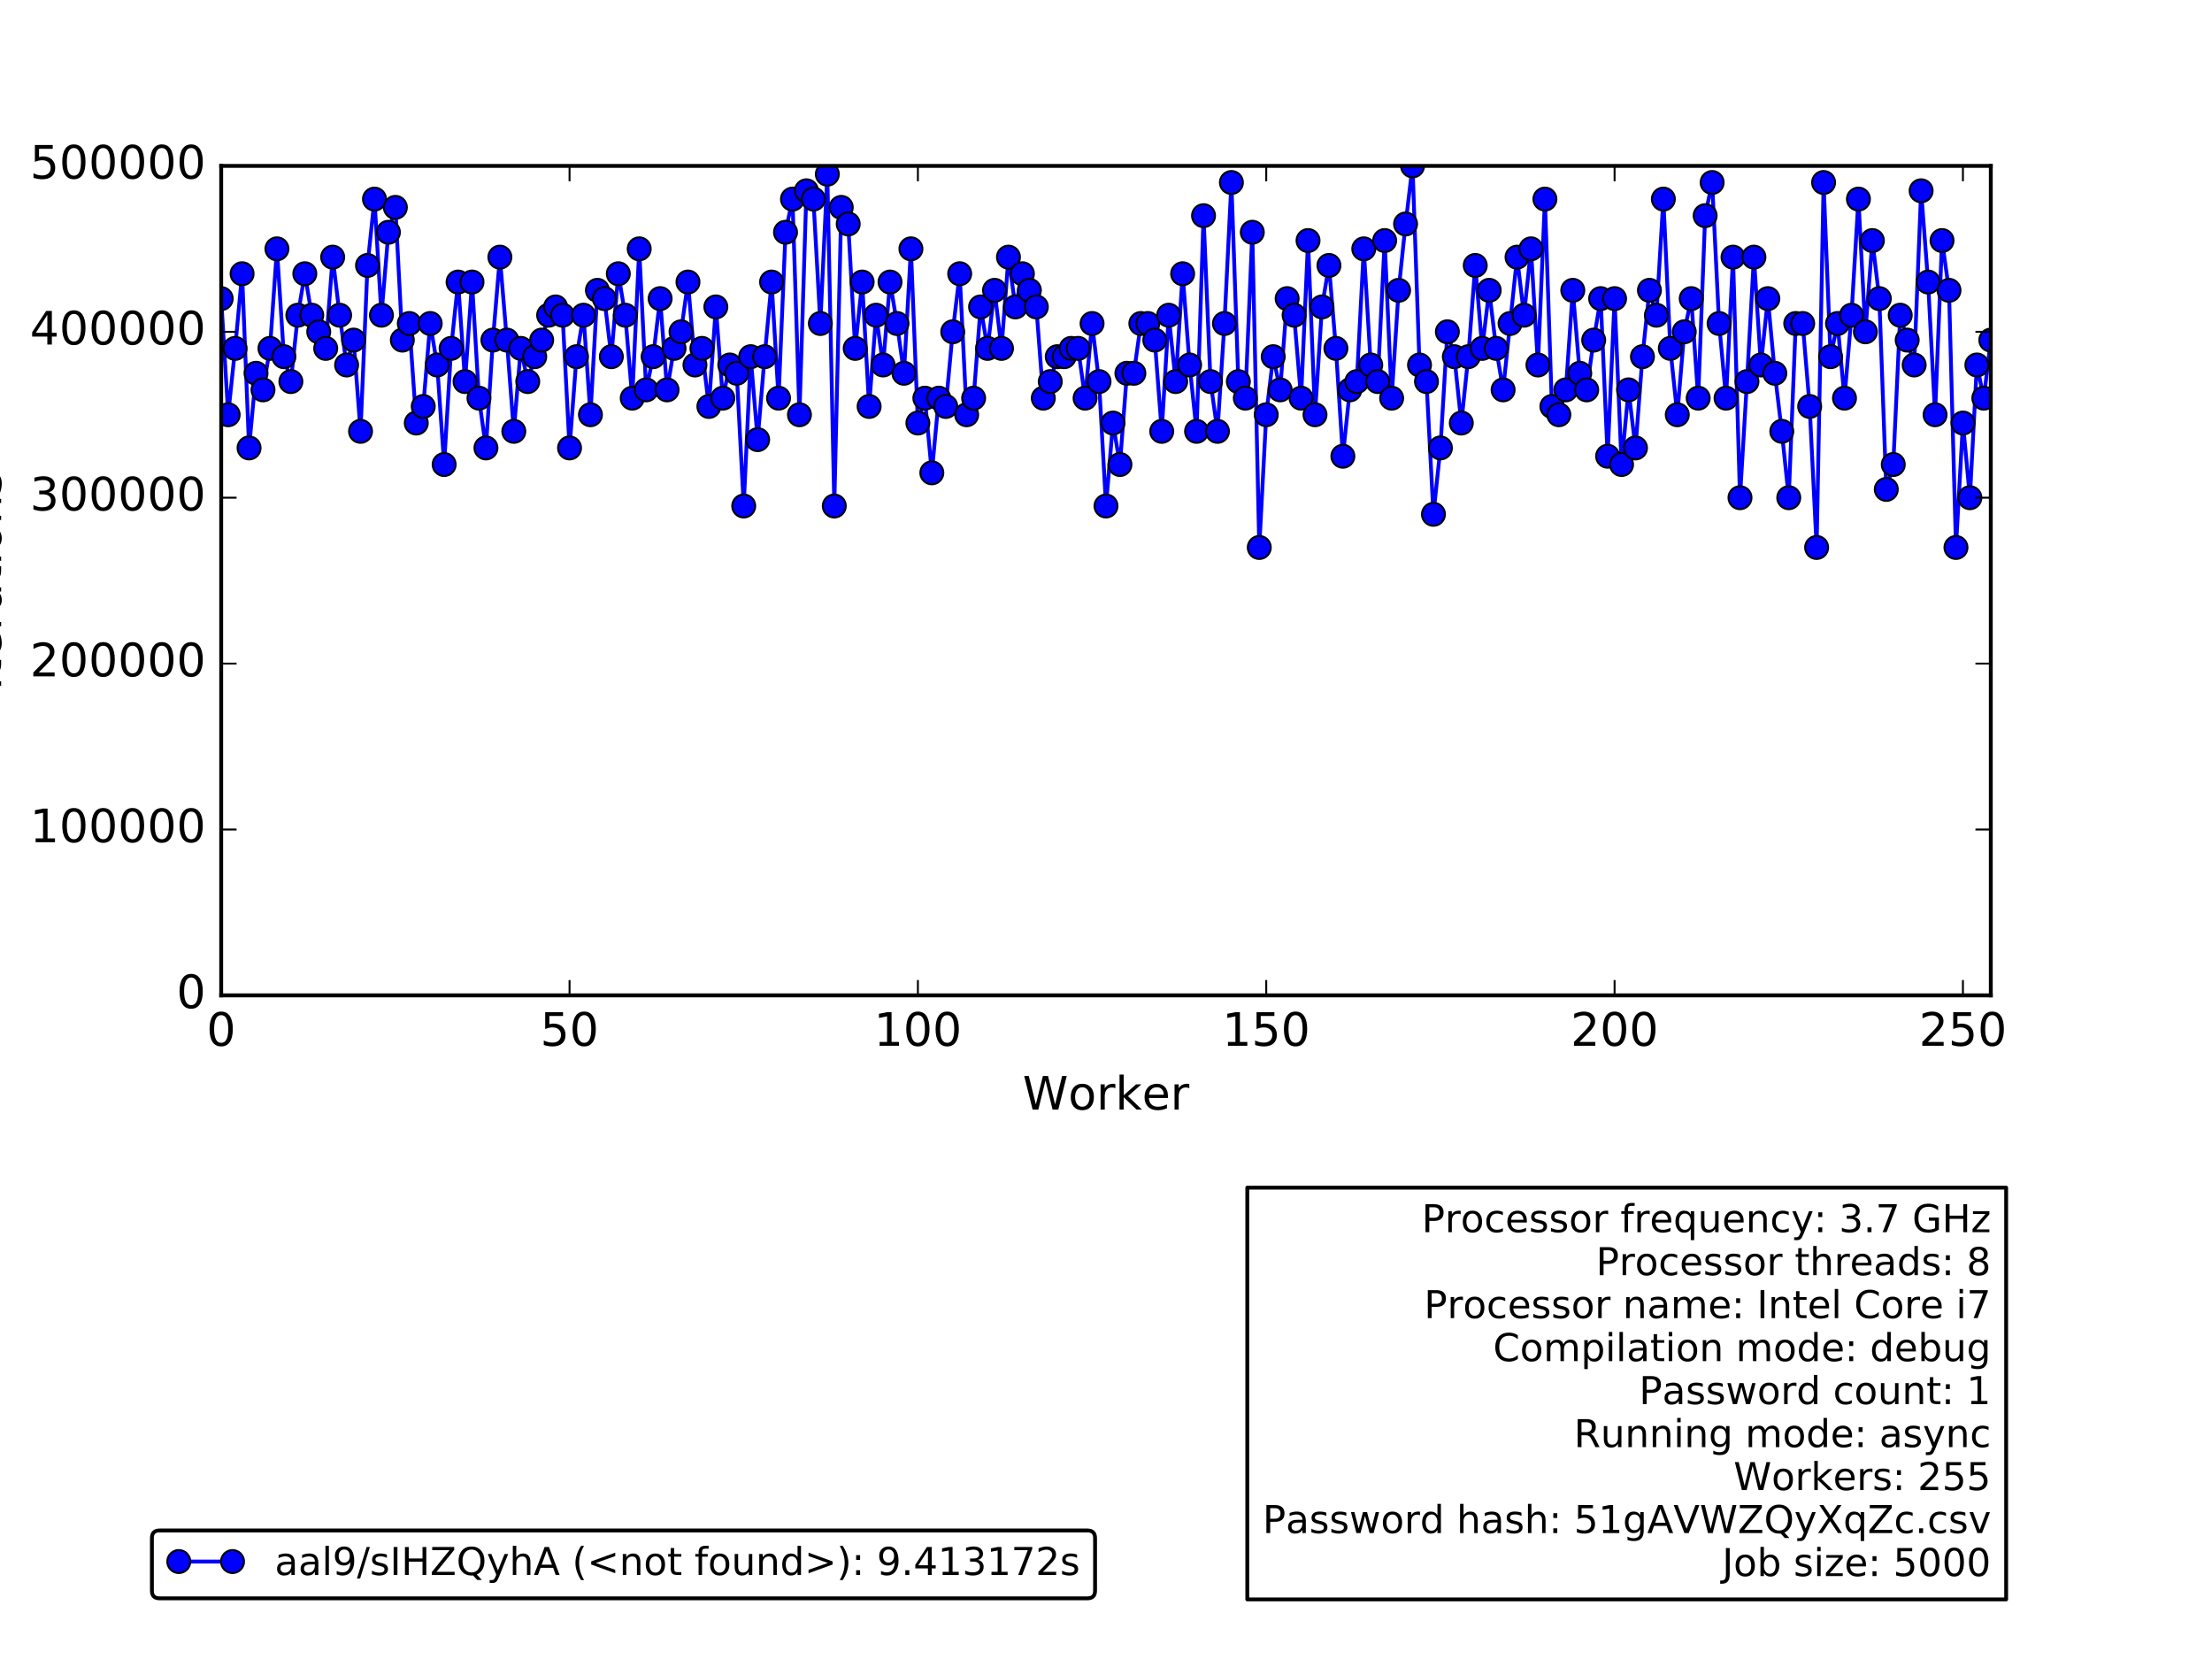 <?xml version="1.0" encoding="utf-8" standalone="no"?>
<!DOCTYPE svg PUBLIC "-//W3C//DTD SVG 1.1//EN"
  "http://www.w3.org/Graphics/SVG/1.1/DTD/svg11.dtd">
<!-- Created with matplotlib (http://matplotlib.org/) -->
<svg height="432pt" version="1.1" viewBox="0 0 576 432" width="576pt" xmlns="http://www.w3.org/2000/svg" xmlns:xlink="http://www.w3.org/1999/xlink">
 <defs>
  <style type="text/css">
*{stroke-linecap:butt;stroke-linejoin:round;stroke-miterlimit:100000;}
  </style>
 </defs>
 <g id="figure_1">
  <g id="patch_1">
   <path d="M 0 432 
L 576 432 
L 576 0 
L 0 0 
z
" style="fill:#ffffff;"/>
  </g>
  <g id="axes_1">
   <g id="patch_2">
    <path d="M 57.6 259.2 
L 518.4 259.2 
L 518.4 43.2 
L 57.6 43.2 
z
" style="fill:#ffffff;"/>
   </g>
   <g id="patch_3">
    <path clip-path="url(#pf467b57e11)" d="M 57.6 259.2 
L 520.214 259.2 
L 520.214 259.2 
L 57.6 259.2 
z
" style="fill:#0000ff;opacity:0.4;stroke:#000000;stroke-linejoin:miter;"/>
   </g>
   <g id="line2d_1">
    <path clip-path="url(#pf467b57e11)" d="M 57.6 77.76 
L 59.414 108 
L 61.228 90.72 
L 63.043 71.28 
L 64.857 116.64 
L 66.671 97.2 
L 68.485 101.52 
L 70.299 90.72 
L 72.113 64.8 
L 73.928 92.88 
L 75.742 99.36 
L 77.556 82.08 
L 79.37 71.28 
L 81.184 82.08 
L 84.813 90.72 
L 86.627 66.96 
L 88.441 82.08 
L 90.255 95.04 
L 92.069 88.56 
L 93.883 112.32 
L 95.698 69.12 
L 97.512 51.84 
L 99.326 82.08 
L 101.14 60.48 
L 102.954 54 
L 104.769 88.56 
L 106.583 84.24 
L 108.397 110.16 
L 110.211 105.84 
L 112.025 84.24 
L 113.839 95.04 
L 115.654 120.96 
L 117.468 90.72 
L 119.282 73.44 
L 121.096 99.36 
L 122.91 73.44 
L 124.724 103.68 
L 126.539 116.64 
L 128.353 88.56 
L 130.167 66.96 
L 131.981 88.56 
L 133.795 112.32 
L 135.609 90.72 
L 137.424 99.36 
L 139.238 92.88 
L 141.052 88.56 
L 142.866 82.08 
L 144.68 79.92 
L 146.494 82.08 
L 148.309 116.64 
L 150.123 92.88 
L 151.937 82.08 
L 153.751 108 
L 155.565 75.6 
L 157.38 77.76 
L 159.194 92.88 
L 161.008 71.28 
L 162.822 82.08 
L 164.636 103.68 
L 166.45 64.8 
L 168.265 101.52 
L 170.079 92.88 
L 171.893 77.76 
L 173.707 101.52 
L 175.521 90.72 
L 177.335 86.4 
L 179.15 73.44 
L 180.964 95.04 
L 182.778 90.72 
L 184.592 105.84 
L 186.406 79.92 
L 188.22 103.68 
L 190.035 95.04 
L 191.849 97.2 
L 193.663 131.76 
L 195.477 92.88 
L 197.291 114.48 
L 199.106 92.88 
L 200.92 73.44 
L 202.734 103.68 
L 204.548 60.48 
L 206.362 51.84 
L 208.176 108 
L 209.991 49.68 
L 211.805 51.84 
L 213.619 84.24 
L 215.433 45.36 
L 217.247 131.76 
L 219.061 54 
L 220.876 58.32 
L 222.69 90.72 
L 224.504 73.44 
L 226.318 105.84 
L 228.132 82.08 
L 229.946 95.04 
L 231.761 73.44 
L 233.575 84.24 
L 235.389 97.2 
L 237.203 64.8 
L 239.017 110.16 
L 240.831 103.68 
L 242.646 123.12 
L 244.46 103.68 
L 246.274 105.84 
L 248.088 86.4 
L 249.902 71.28 
L 251.717 108 
L 253.531 103.68 
L 255.345 79.92 
L 257.159 90.72 
L 258.973 75.6 
L 260.787 90.72 
L 262.602 66.96 
L 264.416 79.92 
L 266.23 71.28 
L 269.858 79.92 
L 271.672 103.68 
L 273.487 99.36 
L 275.301 92.88 
L 277.115 92.88 
L 278.929 90.72 
L 280.743 90.72 
L 282.557 103.68 
L 284.372 84.24 
L 286.186 99.36 
L 288 131.76 
L 289.814 110.16 
L 291.628 120.96 
L 293.443 97.2 
L 295.257 97.2 
L 297.071 84.24 
L 298.885 84.24 
L 300.699 88.56 
L 302.513 112.32 
L 304.328 82.08 
L 306.142 99.36 
L 307.956 71.28 
L 309.77 95.04 
L 311.584 112.32 
L 313.398 56.16 
L 315.213 99.36 
L 317.027 112.32 
L 318.841 84.24 
L 320.655 47.52 
L 322.469 99.36 
L 324.283 103.68 
L 326.098 60.48 
L 327.912 142.56 
L 329.726 108 
L 331.54 92.88 
L 333.354 101.52 
L 335.169 77.76 
L 336.983 82.08 
L 338.797 103.68 
L 340.611 62.64 
L 342.425 108 
L 344.239 79.92 
L 346.054 69.12 
L 347.868 90.72 
L 349.682 118.8 
L 351.496 101.52 
L 353.31 99.36 
L 355.124 64.8 
L 356.939 95.04 
L 358.753 99.36 
L 360.567 62.64 
L 362.381 103.68 
L 364.195 75.6 
L 366.009 58.32 
L 367.824 43.2 
L 369.638 95.04 
L 371.452 99.36 
L 373.266 133.92 
L 375.08 116.64 
L 376.894 86.4 
L 378.709 92.88 
L 380.523 110.16 
L 382.337 92.88 
L 384.151 69.12 
L 385.965 90.72 
L 387.78 75.6 
L 389.594 90.72 
L 391.408 101.52 
L 395.036 66.96 
L 396.85 82.08 
L 398.665 64.8 
L 400.479 95.04 
L 402.293 51.84 
L 404.107 105.84 
L 405.921 108 
L 407.735 101.52 
L 409.55 75.6 
L 411.364 97.2 
L 413.178 101.52 
L 414.992 88.56 
L 416.806 77.76 
L 418.62 118.8 
L 420.435 77.76 
L 422.249 120.96 
L 424.063 101.52 
L 425.877 116.64 
L 427.691 92.88 
L 429.506 75.6 
L 431.32 82.08 
L 433.134 51.84 
L 434.948 90.72 
L 436.762 108 
L 438.576 86.4 
L 440.391 77.76 
L 442.205 103.68 
L 444.019 56.16 
L 445.833 47.52 
L 447.647 84.24 
L 449.461 103.68 
L 451.276 66.96 
L 453.09 129.6 
L 454.904 99.36 
L 456.718 66.96 
L 458.532 95.04 
L 460.346 77.76 
L 462.161 97.2 
L 463.975 112.32 
L 465.789 129.6 
L 467.603 84.24 
L 469.417 84.24 
L 471.231 105.84 
L 473.046 142.56 
L 474.86 47.52 
L 476.674 92.88 
L 478.488 84.24 
L 480.302 103.68 
L 482.117 82.08 
L 483.931 51.84 
L 485.745 86.4 
L 487.559 62.64 
L 489.373 77.76 
L 491.187 127.44 
L 493.002 120.96 
L 494.816 82.08 
L 498.444 95.04 
L 500.258 49.68 
L 502.072 73.44 
L 503.887 108 
L 505.701 62.64 
L 507.515 75.6 
L 509.329 142.56 
L 511.143 110.16 
L 512.957 129.6 
L 514.772 95.04 
L 516.586 103.68 
L 518.4 88.56 
L 518.4 88.56 
" style="fill:none;stroke:#0000ff;stroke-linecap:square;"/>
    <defs>
     <path d="M 0 3 
C 0.796 3 1.559 2.684 2.121 2.121 
C 2.684 1.559 3 0.796 3 0 
C 3 -0.796 2.684 -1.559 2.121 -2.121 
C 1.559 -2.684 0.796 -3 0 -3 
C -0.796 -3 -1.559 -2.684 -2.121 -2.121 
C -2.684 -1.559 -3 -0.796 -3 0 
C -3 0.796 -2.684 1.559 -2.121 2.121 
C -1.559 2.684 -0.796 3 0 3 
z
" id="m78f5461bff" style="stroke:#000000;stroke-width:0.5;"/>
    </defs>
    <g clip-path="url(#pf467b57e11)">
     <use style="fill:#0000ff;stroke:#000000;stroke-width:0.5;" x="57.6" xlink:href="#m78f5461bff" y="77.76"/>
     <use style="fill:#0000ff;stroke:#000000;stroke-width:0.5;" x="59.414" xlink:href="#m78f5461bff" y="108.0"/>
     <use style="fill:#0000ff;stroke:#000000;stroke-width:0.5;" x="61.228" xlink:href="#m78f5461bff" y="90.72"/>
     <use style="fill:#0000ff;stroke:#000000;stroke-width:0.5;" x="63.043" xlink:href="#m78f5461bff" y="71.28"/>
     <use style="fill:#0000ff;stroke:#000000;stroke-width:0.5;" x="64.857" xlink:href="#m78f5461bff" y="116.64"/>
     <use style="fill:#0000ff;stroke:#000000;stroke-width:0.5;" x="66.671" xlink:href="#m78f5461bff" y="97.2"/>
     <use style="fill:#0000ff;stroke:#000000;stroke-width:0.5;" x="68.485" xlink:href="#m78f5461bff" y="101.52"/>
     <use style="fill:#0000ff;stroke:#000000;stroke-width:0.5;" x="70.299" xlink:href="#m78f5461bff" y="90.72"/>
     <use style="fill:#0000ff;stroke:#000000;stroke-width:0.5;" x="72.113" xlink:href="#m78f5461bff" y="64.8"/>
     <use style="fill:#0000ff;stroke:#000000;stroke-width:0.5;" x="73.928" xlink:href="#m78f5461bff" y="92.88"/>
     <use style="fill:#0000ff;stroke:#000000;stroke-width:0.5;" x="75.742" xlink:href="#m78f5461bff" y="99.36"/>
     <use style="fill:#0000ff;stroke:#000000;stroke-width:0.5;" x="77.556" xlink:href="#m78f5461bff" y="82.08"/>
     <use style="fill:#0000ff;stroke:#000000;stroke-width:0.5;" x="79.37" xlink:href="#m78f5461bff" y="71.28"/>
     <use style="fill:#0000ff;stroke:#000000;stroke-width:0.5;" x="81.184" xlink:href="#m78f5461bff" y="82.08"/>
     <use style="fill:#0000ff;stroke:#000000;stroke-width:0.5;" x="82.998" xlink:href="#m78f5461bff" y="86.4"/>
     <use style="fill:#0000ff;stroke:#000000;stroke-width:0.5;" x="84.813" xlink:href="#m78f5461bff" y="90.72"/>
     <use style="fill:#0000ff;stroke:#000000;stroke-width:0.5;" x="86.627" xlink:href="#m78f5461bff" y="66.96"/>
     <use style="fill:#0000ff;stroke:#000000;stroke-width:0.5;" x="88.441" xlink:href="#m78f5461bff" y="82.08"/>
     <use style="fill:#0000ff;stroke:#000000;stroke-width:0.5;" x="90.255" xlink:href="#m78f5461bff" y="95.04"/>
     <use style="fill:#0000ff;stroke:#000000;stroke-width:0.5;" x="92.069" xlink:href="#m78f5461bff" y="88.56"/>
     <use style="fill:#0000ff;stroke:#000000;stroke-width:0.5;" x="93.883" xlink:href="#m78f5461bff" y="112.32"/>
     <use style="fill:#0000ff;stroke:#000000;stroke-width:0.5;" x="95.698" xlink:href="#m78f5461bff" y="69.12"/>
     <use style="fill:#0000ff;stroke:#000000;stroke-width:0.5;" x="97.512" xlink:href="#m78f5461bff" y="51.84"/>
     <use style="fill:#0000ff;stroke:#000000;stroke-width:0.5;" x="99.326" xlink:href="#m78f5461bff" y="82.08"/>
     <use style="fill:#0000ff;stroke:#000000;stroke-width:0.5;" x="101.14" xlink:href="#m78f5461bff" y="60.48"/>
     <use style="fill:#0000ff;stroke:#000000;stroke-width:0.5;" x="102.954" xlink:href="#m78f5461bff" y="54.0"/>
     <use style="fill:#0000ff;stroke:#000000;stroke-width:0.5;" x="104.769" xlink:href="#m78f5461bff" y="88.56"/>
     <use style="fill:#0000ff;stroke:#000000;stroke-width:0.5;" x="106.583" xlink:href="#m78f5461bff" y="84.24"/>
     <use style="fill:#0000ff;stroke:#000000;stroke-width:0.5;" x="108.397" xlink:href="#m78f5461bff" y="110.16"/>
     <use style="fill:#0000ff;stroke:#000000;stroke-width:0.5;" x="110.211" xlink:href="#m78f5461bff" y="105.84"/>
     <use style="fill:#0000ff;stroke:#000000;stroke-width:0.5;" x="112.025" xlink:href="#m78f5461bff" y="84.24"/>
     <use style="fill:#0000ff;stroke:#000000;stroke-width:0.5;" x="113.839" xlink:href="#m78f5461bff" y="95.04"/>
     <use style="fill:#0000ff;stroke:#000000;stroke-width:0.5;" x="115.654" xlink:href="#m78f5461bff" y="120.96"/>
     <use style="fill:#0000ff;stroke:#000000;stroke-width:0.5;" x="117.468" xlink:href="#m78f5461bff" y="90.72"/>
     <use style="fill:#0000ff;stroke:#000000;stroke-width:0.5;" x="119.282" xlink:href="#m78f5461bff" y="73.44"/>
     <use style="fill:#0000ff;stroke:#000000;stroke-width:0.5;" x="121.096" xlink:href="#m78f5461bff" y="99.36"/>
     <use style="fill:#0000ff;stroke:#000000;stroke-width:0.5;" x="122.91" xlink:href="#m78f5461bff" y="73.44"/>
     <use style="fill:#0000ff;stroke:#000000;stroke-width:0.5;" x="124.724" xlink:href="#m78f5461bff" y="103.68"/>
     <use style="fill:#0000ff;stroke:#000000;stroke-width:0.5;" x="126.539" xlink:href="#m78f5461bff" y="116.64"/>
     <use style="fill:#0000ff;stroke:#000000;stroke-width:0.5;" x="128.353" xlink:href="#m78f5461bff" y="88.56"/>
     <use style="fill:#0000ff;stroke:#000000;stroke-width:0.5;" x="130.167" xlink:href="#m78f5461bff" y="66.96"/>
     <use style="fill:#0000ff;stroke:#000000;stroke-width:0.5;" x="131.981" xlink:href="#m78f5461bff" y="88.56"/>
     <use style="fill:#0000ff;stroke:#000000;stroke-width:0.5;" x="133.795" xlink:href="#m78f5461bff" y="112.32"/>
     <use style="fill:#0000ff;stroke:#000000;stroke-width:0.5;" x="135.609" xlink:href="#m78f5461bff" y="90.72"/>
     <use style="fill:#0000ff;stroke:#000000;stroke-width:0.5;" x="137.424" xlink:href="#m78f5461bff" y="99.36"/>
     <use style="fill:#0000ff;stroke:#000000;stroke-width:0.5;" x="139.238" xlink:href="#m78f5461bff" y="92.88"/>
     <use style="fill:#0000ff;stroke:#000000;stroke-width:0.5;" x="141.052" xlink:href="#m78f5461bff" y="88.56"/>
     <use style="fill:#0000ff;stroke:#000000;stroke-width:0.5;" x="142.866" xlink:href="#m78f5461bff" y="82.08"/>
     <use style="fill:#0000ff;stroke:#000000;stroke-width:0.5;" x="144.68" xlink:href="#m78f5461bff" y="79.92"/>
     <use style="fill:#0000ff;stroke:#000000;stroke-width:0.5;" x="146.494" xlink:href="#m78f5461bff" y="82.08"/>
     <use style="fill:#0000ff;stroke:#000000;stroke-width:0.5;" x="148.309" xlink:href="#m78f5461bff" y="116.64"/>
     <use style="fill:#0000ff;stroke:#000000;stroke-width:0.5;" x="150.123" xlink:href="#m78f5461bff" y="92.88"/>
     <use style="fill:#0000ff;stroke:#000000;stroke-width:0.5;" x="151.937" xlink:href="#m78f5461bff" y="82.08"/>
     <use style="fill:#0000ff;stroke:#000000;stroke-width:0.5;" x="153.751" xlink:href="#m78f5461bff" y="108.0"/>
     <use style="fill:#0000ff;stroke:#000000;stroke-width:0.5;" x="155.565" xlink:href="#m78f5461bff" y="75.6"/>
     <use style="fill:#0000ff;stroke:#000000;stroke-width:0.5;" x="157.38" xlink:href="#m78f5461bff" y="77.76"/>
     <use style="fill:#0000ff;stroke:#000000;stroke-width:0.5;" x="159.194" xlink:href="#m78f5461bff" y="92.88"/>
     <use style="fill:#0000ff;stroke:#000000;stroke-width:0.5;" x="161.008" xlink:href="#m78f5461bff" y="71.28"/>
     <use style="fill:#0000ff;stroke:#000000;stroke-width:0.5;" x="162.822" xlink:href="#m78f5461bff" y="82.08"/>
     <use style="fill:#0000ff;stroke:#000000;stroke-width:0.5;" x="164.636" xlink:href="#m78f5461bff" y="103.68"/>
     <use style="fill:#0000ff;stroke:#000000;stroke-width:0.5;" x="166.45" xlink:href="#m78f5461bff" y="64.8"/>
     <use style="fill:#0000ff;stroke:#000000;stroke-width:0.5;" x="168.265" xlink:href="#m78f5461bff" y="101.52"/>
     <use style="fill:#0000ff;stroke:#000000;stroke-width:0.5;" x="170.079" xlink:href="#m78f5461bff" y="92.88"/>
     <use style="fill:#0000ff;stroke:#000000;stroke-width:0.5;" x="171.893" xlink:href="#m78f5461bff" y="77.76"/>
     <use style="fill:#0000ff;stroke:#000000;stroke-width:0.5;" x="173.707" xlink:href="#m78f5461bff" y="101.52"/>
     <use style="fill:#0000ff;stroke:#000000;stroke-width:0.5;" x="175.521" xlink:href="#m78f5461bff" y="90.72"/>
     <use style="fill:#0000ff;stroke:#000000;stroke-width:0.5;" x="177.335" xlink:href="#m78f5461bff" y="86.4"/>
     <use style="fill:#0000ff;stroke:#000000;stroke-width:0.5;" x="179.15" xlink:href="#m78f5461bff" y="73.44"/>
     <use style="fill:#0000ff;stroke:#000000;stroke-width:0.5;" x="180.964" xlink:href="#m78f5461bff" y="95.04"/>
     <use style="fill:#0000ff;stroke:#000000;stroke-width:0.5;" x="182.778" xlink:href="#m78f5461bff" y="90.72"/>
     <use style="fill:#0000ff;stroke:#000000;stroke-width:0.5;" x="184.592" xlink:href="#m78f5461bff" y="105.84"/>
     <use style="fill:#0000ff;stroke:#000000;stroke-width:0.5;" x="186.406" xlink:href="#m78f5461bff" y="79.92"/>
     <use style="fill:#0000ff;stroke:#000000;stroke-width:0.5;" x="188.22" xlink:href="#m78f5461bff" y="103.68"/>
     <use style="fill:#0000ff;stroke:#000000;stroke-width:0.5;" x="190.035" xlink:href="#m78f5461bff" y="95.04"/>
     <use style="fill:#0000ff;stroke:#000000;stroke-width:0.5;" x="191.849" xlink:href="#m78f5461bff" y="97.2"/>
     <use style="fill:#0000ff;stroke:#000000;stroke-width:0.5;" x="193.663" xlink:href="#m78f5461bff" y="131.76"/>
     <use style="fill:#0000ff;stroke:#000000;stroke-width:0.5;" x="195.477" xlink:href="#m78f5461bff" y="92.88"/>
     <use style="fill:#0000ff;stroke:#000000;stroke-width:0.5;" x="197.291" xlink:href="#m78f5461bff" y="114.48"/>
     <use style="fill:#0000ff;stroke:#000000;stroke-width:0.5;" x="199.106" xlink:href="#m78f5461bff" y="92.88"/>
     <use style="fill:#0000ff;stroke:#000000;stroke-width:0.5;" x="200.92" xlink:href="#m78f5461bff" y="73.44"/>
     <use style="fill:#0000ff;stroke:#000000;stroke-width:0.5;" x="202.734" xlink:href="#m78f5461bff" y="103.68"/>
     <use style="fill:#0000ff;stroke:#000000;stroke-width:0.5;" x="204.548" xlink:href="#m78f5461bff" y="60.48"/>
     <use style="fill:#0000ff;stroke:#000000;stroke-width:0.5;" x="206.362" xlink:href="#m78f5461bff" y="51.84"/>
     <use style="fill:#0000ff;stroke:#000000;stroke-width:0.5;" x="208.176" xlink:href="#m78f5461bff" y="108.0"/>
     <use style="fill:#0000ff;stroke:#000000;stroke-width:0.5;" x="209.991" xlink:href="#m78f5461bff" y="49.68"/>
     <use style="fill:#0000ff;stroke:#000000;stroke-width:0.5;" x="211.805" xlink:href="#m78f5461bff" y="51.84"/>
     <use style="fill:#0000ff;stroke:#000000;stroke-width:0.5;" x="213.619" xlink:href="#m78f5461bff" y="84.24"/>
     <use style="fill:#0000ff;stroke:#000000;stroke-width:0.5;" x="215.433" xlink:href="#m78f5461bff" y="45.36"/>
     <use style="fill:#0000ff;stroke:#000000;stroke-width:0.5;" x="217.247" xlink:href="#m78f5461bff" y="131.76"/>
     <use style="fill:#0000ff;stroke:#000000;stroke-width:0.5;" x="219.061" xlink:href="#m78f5461bff" y="54.0"/>
     <use style="fill:#0000ff;stroke:#000000;stroke-width:0.5;" x="220.876" xlink:href="#m78f5461bff" y="58.32"/>
     <use style="fill:#0000ff;stroke:#000000;stroke-width:0.5;" x="222.69" xlink:href="#m78f5461bff" y="90.72"/>
     <use style="fill:#0000ff;stroke:#000000;stroke-width:0.5;" x="224.504" xlink:href="#m78f5461bff" y="73.44"/>
     <use style="fill:#0000ff;stroke:#000000;stroke-width:0.5;" x="226.318" xlink:href="#m78f5461bff" y="105.84"/>
     <use style="fill:#0000ff;stroke:#000000;stroke-width:0.5;" x="228.132" xlink:href="#m78f5461bff" y="82.08"/>
     <use style="fill:#0000ff;stroke:#000000;stroke-width:0.5;" x="229.946" xlink:href="#m78f5461bff" y="95.04"/>
     <use style="fill:#0000ff;stroke:#000000;stroke-width:0.5;" x="231.761" xlink:href="#m78f5461bff" y="73.44"/>
     <use style="fill:#0000ff;stroke:#000000;stroke-width:0.5;" x="233.575" xlink:href="#m78f5461bff" y="84.24"/>
     <use style="fill:#0000ff;stroke:#000000;stroke-width:0.5;" x="235.389" xlink:href="#m78f5461bff" y="97.2"/>
     <use style="fill:#0000ff;stroke:#000000;stroke-width:0.5;" x="237.203" xlink:href="#m78f5461bff" y="64.8"/>
     <use style="fill:#0000ff;stroke:#000000;stroke-width:0.5;" x="239.017" xlink:href="#m78f5461bff" y="110.16"/>
     <use style="fill:#0000ff;stroke:#000000;stroke-width:0.5;" x="240.831" xlink:href="#m78f5461bff" y="103.68"/>
     <use style="fill:#0000ff;stroke:#000000;stroke-width:0.5;" x="242.646" xlink:href="#m78f5461bff" y="123.12"/>
     <use style="fill:#0000ff;stroke:#000000;stroke-width:0.5;" x="244.46" xlink:href="#m78f5461bff" y="103.68"/>
     <use style="fill:#0000ff;stroke:#000000;stroke-width:0.5;" x="246.274" xlink:href="#m78f5461bff" y="105.84"/>
     <use style="fill:#0000ff;stroke:#000000;stroke-width:0.5;" x="248.088" xlink:href="#m78f5461bff" y="86.4"/>
     <use style="fill:#0000ff;stroke:#000000;stroke-width:0.5;" x="249.902" xlink:href="#m78f5461bff" y="71.28"/>
     <use style="fill:#0000ff;stroke:#000000;stroke-width:0.5;" x="251.717" xlink:href="#m78f5461bff" y="108.0"/>
     <use style="fill:#0000ff;stroke:#000000;stroke-width:0.5;" x="253.531" xlink:href="#m78f5461bff" y="103.68"/>
     <use style="fill:#0000ff;stroke:#000000;stroke-width:0.5;" x="255.345" xlink:href="#m78f5461bff" y="79.92"/>
     <use style="fill:#0000ff;stroke:#000000;stroke-width:0.5;" x="257.159" xlink:href="#m78f5461bff" y="90.72"/>
     <use style="fill:#0000ff;stroke:#000000;stroke-width:0.5;" x="258.973" xlink:href="#m78f5461bff" y="75.6"/>
     <use style="fill:#0000ff;stroke:#000000;stroke-width:0.5;" x="260.787" xlink:href="#m78f5461bff" y="90.72"/>
     <use style="fill:#0000ff;stroke:#000000;stroke-width:0.5;" x="262.602" xlink:href="#m78f5461bff" y="66.96"/>
     <use style="fill:#0000ff;stroke:#000000;stroke-width:0.5;" x="264.416" xlink:href="#m78f5461bff" y="79.92"/>
     <use style="fill:#0000ff;stroke:#000000;stroke-width:0.5;" x="266.23" xlink:href="#m78f5461bff" y="71.28"/>
     <use style="fill:#0000ff;stroke:#000000;stroke-width:0.5;" x="268.044" xlink:href="#m78f5461bff" y="75.6"/>
     <use style="fill:#0000ff;stroke:#000000;stroke-width:0.5;" x="269.858" xlink:href="#m78f5461bff" y="79.92"/>
     <use style="fill:#0000ff;stroke:#000000;stroke-width:0.5;" x="271.672" xlink:href="#m78f5461bff" y="103.68"/>
     <use style="fill:#0000ff;stroke:#000000;stroke-width:0.5;" x="273.487" xlink:href="#m78f5461bff" y="99.36"/>
     <use style="fill:#0000ff;stroke:#000000;stroke-width:0.5;" x="275.301" xlink:href="#m78f5461bff" y="92.88"/>
     <use style="fill:#0000ff;stroke:#000000;stroke-width:0.5;" x="277.115" xlink:href="#m78f5461bff" y="92.88"/>
     <use style="fill:#0000ff;stroke:#000000;stroke-width:0.5;" x="278.929" xlink:href="#m78f5461bff" y="90.72"/>
     <use style="fill:#0000ff;stroke:#000000;stroke-width:0.5;" x="280.743" xlink:href="#m78f5461bff" y="90.72"/>
     <use style="fill:#0000ff;stroke:#000000;stroke-width:0.5;" x="282.557" xlink:href="#m78f5461bff" y="103.68"/>
     <use style="fill:#0000ff;stroke:#000000;stroke-width:0.5;" x="284.372" xlink:href="#m78f5461bff" y="84.24"/>
     <use style="fill:#0000ff;stroke:#000000;stroke-width:0.5;" x="286.186" xlink:href="#m78f5461bff" y="99.36"/>
     <use style="fill:#0000ff;stroke:#000000;stroke-width:0.5;" x="288.0" xlink:href="#m78f5461bff" y="131.76"/>
     <use style="fill:#0000ff;stroke:#000000;stroke-width:0.5;" x="289.814" xlink:href="#m78f5461bff" y="110.16"/>
     <use style="fill:#0000ff;stroke:#000000;stroke-width:0.5;" x="291.628" xlink:href="#m78f5461bff" y="120.96"/>
     <use style="fill:#0000ff;stroke:#000000;stroke-width:0.5;" x="293.443" xlink:href="#m78f5461bff" y="97.2"/>
     <use style="fill:#0000ff;stroke:#000000;stroke-width:0.5;" x="295.257" xlink:href="#m78f5461bff" y="97.2"/>
     <use style="fill:#0000ff;stroke:#000000;stroke-width:0.5;" x="297.071" xlink:href="#m78f5461bff" y="84.24"/>
     <use style="fill:#0000ff;stroke:#000000;stroke-width:0.5;" x="298.885" xlink:href="#m78f5461bff" y="84.24"/>
     <use style="fill:#0000ff;stroke:#000000;stroke-width:0.5;" x="300.699" xlink:href="#m78f5461bff" y="88.56"/>
     <use style="fill:#0000ff;stroke:#000000;stroke-width:0.5;" x="302.513" xlink:href="#m78f5461bff" y="112.32"/>
     <use style="fill:#0000ff;stroke:#000000;stroke-width:0.5;" x="304.328" xlink:href="#m78f5461bff" y="82.08"/>
     <use style="fill:#0000ff;stroke:#000000;stroke-width:0.5;" x="306.142" xlink:href="#m78f5461bff" y="99.36"/>
     <use style="fill:#0000ff;stroke:#000000;stroke-width:0.5;" x="307.956" xlink:href="#m78f5461bff" y="71.28"/>
     <use style="fill:#0000ff;stroke:#000000;stroke-width:0.5;" x="309.77" xlink:href="#m78f5461bff" y="95.04"/>
     <use style="fill:#0000ff;stroke:#000000;stroke-width:0.5;" x="311.584" xlink:href="#m78f5461bff" y="112.32"/>
     <use style="fill:#0000ff;stroke:#000000;stroke-width:0.5;" x="313.398" xlink:href="#m78f5461bff" y="56.16"/>
     <use style="fill:#0000ff;stroke:#000000;stroke-width:0.5;" x="315.213" xlink:href="#m78f5461bff" y="99.36"/>
     <use style="fill:#0000ff;stroke:#000000;stroke-width:0.5;" x="317.027" xlink:href="#m78f5461bff" y="112.32"/>
     <use style="fill:#0000ff;stroke:#000000;stroke-width:0.5;" x="318.841" xlink:href="#m78f5461bff" y="84.24"/>
     <use style="fill:#0000ff;stroke:#000000;stroke-width:0.5;" x="320.655" xlink:href="#m78f5461bff" y="47.52"/>
     <use style="fill:#0000ff;stroke:#000000;stroke-width:0.5;" x="322.469" xlink:href="#m78f5461bff" y="99.36"/>
     <use style="fill:#0000ff;stroke:#000000;stroke-width:0.5;" x="324.283" xlink:href="#m78f5461bff" y="103.68"/>
     <use style="fill:#0000ff;stroke:#000000;stroke-width:0.5;" x="326.098" xlink:href="#m78f5461bff" y="60.48"/>
     <use style="fill:#0000ff;stroke:#000000;stroke-width:0.5;" x="327.912" xlink:href="#m78f5461bff" y="142.56"/>
     <use style="fill:#0000ff;stroke:#000000;stroke-width:0.5;" x="329.726" xlink:href="#m78f5461bff" y="108.0"/>
     <use style="fill:#0000ff;stroke:#000000;stroke-width:0.5;" x="331.54" xlink:href="#m78f5461bff" y="92.88"/>
     <use style="fill:#0000ff;stroke:#000000;stroke-width:0.5;" x="333.354" xlink:href="#m78f5461bff" y="101.52"/>
     <use style="fill:#0000ff;stroke:#000000;stroke-width:0.5;" x="335.169" xlink:href="#m78f5461bff" y="77.76"/>
     <use style="fill:#0000ff;stroke:#000000;stroke-width:0.5;" x="336.983" xlink:href="#m78f5461bff" y="82.08"/>
     <use style="fill:#0000ff;stroke:#000000;stroke-width:0.5;" x="338.797" xlink:href="#m78f5461bff" y="103.68"/>
     <use style="fill:#0000ff;stroke:#000000;stroke-width:0.5;" x="340.611" xlink:href="#m78f5461bff" y="62.64"/>
     <use style="fill:#0000ff;stroke:#000000;stroke-width:0.5;" x="342.425" xlink:href="#m78f5461bff" y="108.0"/>
     <use style="fill:#0000ff;stroke:#000000;stroke-width:0.5;" x="344.239" xlink:href="#m78f5461bff" y="79.92"/>
     <use style="fill:#0000ff;stroke:#000000;stroke-width:0.5;" x="346.054" xlink:href="#m78f5461bff" y="69.12"/>
     <use style="fill:#0000ff;stroke:#000000;stroke-width:0.5;" x="347.868" xlink:href="#m78f5461bff" y="90.72"/>
     <use style="fill:#0000ff;stroke:#000000;stroke-width:0.5;" x="349.682" xlink:href="#m78f5461bff" y="118.8"/>
     <use style="fill:#0000ff;stroke:#000000;stroke-width:0.5;" x="351.496" xlink:href="#m78f5461bff" y="101.52"/>
     <use style="fill:#0000ff;stroke:#000000;stroke-width:0.5;" x="353.31" xlink:href="#m78f5461bff" y="99.36"/>
     <use style="fill:#0000ff;stroke:#000000;stroke-width:0.5;" x="355.124" xlink:href="#m78f5461bff" y="64.8"/>
     <use style="fill:#0000ff;stroke:#000000;stroke-width:0.5;" x="356.939" xlink:href="#m78f5461bff" y="95.04"/>
     <use style="fill:#0000ff;stroke:#000000;stroke-width:0.5;" x="358.753" xlink:href="#m78f5461bff" y="99.36"/>
     <use style="fill:#0000ff;stroke:#000000;stroke-width:0.5;" x="360.567" xlink:href="#m78f5461bff" y="62.64"/>
     <use style="fill:#0000ff;stroke:#000000;stroke-width:0.5;" x="362.381" xlink:href="#m78f5461bff" y="103.68"/>
     <use style="fill:#0000ff;stroke:#000000;stroke-width:0.5;" x="364.195" xlink:href="#m78f5461bff" y="75.6"/>
     <use style="fill:#0000ff;stroke:#000000;stroke-width:0.5;" x="366.009" xlink:href="#m78f5461bff" y="58.32"/>
     <use style="fill:#0000ff;stroke:#000000;stroke-width:0.5;" x="367.824" xlink:href="#m78f5461bff" y="43.2"/>
     <use style="fill:#0000ff;stroke:#000000;stroke-width:0.5;" x="369.638" xlink:href="#m78f5461bff" y="95.04"/>
     <use style="fill:#0000ff;stroke:#000000;stroke-width:0.5;" x="371.452" xlink:href="#m78f5461bff" y="99.36"/>
     <use style="fill:#0000ff;stroke:#000000;stroke-width:0.5;" x="373.266" xlink:href="#m78f5461bff" y="133.92"/>
     <use style="fill:#0000ff;stroke:#000000;stroke-width:0.5;" x="375.08" xlink:href="#m78f5461bff" y="116.64"/>
     <use style="fill:#0000ff;stroke:#000000;stroke-width:0.5;" x="376.894" xlink:href="#m78f5461bff" y="86.4"/>
     <use style="fill:#0000ff;stroke:#000000;stroke-width:0.5;" x="378.709" xlink:href="#m78f5461bff" y="92.88"/>
     <use style="fill:#0000ff;stroke:#000000;stroke-width:0.5;" x="380.523" xlink:href="#m78f5461bff" y="110.16"/>
     <use style="fill:#0000ff;stroke:#000000;stroke-width:0.5;" x="382.337" xlink:href="#m78f5461bff" y="92.88"/>
     <use style="fill:#0000ff;stroke:#000000;stroke-width:0.5;" x="384.151" xlink:href="#m78f5461bff" y="69.12"/>
     <use style="fill:#0000ff;stroke:#000000;stroke-width:0.5;" x="385.965" xlink:href="#m78f5461bff" y="90.72"/>
     <use style="fill:#0000ff;stroke:#000000;stroke-width:0.5;" x="387.78" xlink:href="#m78f5461bff" y="75.6"/>
     <use style="fill:#0000ff;stroke:#000000;stroke-width:0.5;" x="389.594" xlink:href="#m78f5461bff" y="90.72"/>
     <use style="fill:#0000ff;stroke:#000000;stroke-width:0.5;" x="391.408" xlink:href="#m78f5461bff" y="101.52"/>
     <use style="fill:#0000ff;stroke:#000000;stroke-width:0.5;" x="393.222" xlink:href="#m78f5461bff" y="84.24"/>
     <use style="fill:#0000ff;stroke:#000000;stroke-width:0.5;" x="395.036" xlink:href="#m78f5461bff" y="66.96"/>
     <use style="fill:#0000ff;stroke:#000000;stroke-width:0.5;" x="396.85" xlink:href="#m78f5461bff" y="82.08"/>
     <use style="fill:#0000ff;stroke:#000000;stroke-width:0.5;" x="398.665" xlink:href="#m78f5461bff" y="64.8"/>
     <use style="fill:#0000ff;stroke:#000000;stroke-width:0.5;" x="400.479" xlink:href="#m78f5461bff" y="95.04"/>
     <use style="fill:#0000ff;stroke:#000000;stroke-width:0.5;" x="402.293" xlink:href="#m78f5461bff" y="51.84"/>
     <use style="fill:#0000ff;stroke:#000000;stroke-width:0.5;" x="404.107" xlink:href="#m78f5461bff" y="105.84"/>
     <use style="fill:#0000ff;stroke:#000000;stroke-width:0.5;" x="405.921" xlink:href="#m78f5461bff" y="108.0"/>
     <use style="fill:#0000ff;stroke:#000000;stroke-width:0.5;" x="407.735" xlink:href="#m78f5461bff" y="101.52"/>
     <use style="fill:#0000ff;stroke:#000000;stroke-width:0.5;" x="409.55" xlink:href="#m78f5461bff" y="75.6"/>
     <use style="fill:#0000ff;stroke:#000000;stroke-width:0.5;" x="411.364" xlink:href="#m78f5461bff" y="97.2"/>
     <use style="fill:#0000ff;stroke:#000000;stroke-width:0.5;" x="413.178" xlink:href="#m78f5461bff" y="101.52"/>
     <use style="fill:#0000ff;stroke:#000000;stroke-width:0.5;" x="414.992" xlink:href="#m78f5461bff" y="88.56"/>
     <use style="fill:#0000ff;stroke:#000000;stroke-width:0.5;" x="416.806" xlink:href="#m78f5461bff" y="77.76"/>
     <use style="fill:#0000ff;stroke:#000000;stroke-width:0.5;" x="418.62" xlink:href="#m78f5461bff" y="118.8"/>
     <use style="fill:#0000ff;stroke:#000000;stroke-width:0.5;" x="420.435" xlink:href="#m78f5461bff" y="77.76"/>
     <use style="fill:#0000ff;stroke:#000000;stroke-width:0.5;" x="422.249" xlink:href="#m78f5461bff" y="120.96"/>
     <use style="fill:#0000ff;stroke:#000000;stroke-width:0.5;" x="424.063" xlink:href="#m78f5461bff" y="101.52"/>
     <use style="fill:#0000ff;stroke:#000000;stroke-width:0.5;" x="425.877" xlink:href="#m78f5461bff" y="116.64"/>
     <use style="fill:#0000ff;stroke:#000000;stroke-width:0.5;" x="427.691" xlink:href="#m78f5461bff" y="92.88"/>
     <use style="fill:#0000ff;stroke:#000000;stroke-width:0.5;" x="429.506" xlink:href="#m78f5461bff" y="75.6"/>
     <use style="fill:#0000ff;stroke:#000000;stroke-width:0.5;" x="431.32" xlink:href="#m78f5461bff" y="82.08"/>
     <use style="fill:#0000ff;stroke:#000000;stroke-width:0.5;" x="433.134" xlink:href="#m78f5461bff" y="51.84"/>
     <use style="fill:#0000ff;stroke:#000000;stroke-width:0.5;" x="434.948" xlink:href="#m78f5461bff" y="90.72"/>
     <use style="fill:#0000ff;stroke:#000000;stroke-width:0.5;" x="436.762" xlink:href="#m78f5461bff" y="108.0"/>
     <use style="fill:#0000ff;stroke:#000000;stroke-width:0.5;" x="438.576" xlink:href="#m78f5461bff" y="86.4"/>
     <use style="fill:#0000ff;stroke:#000000;stroke-width:0.5;" x="440.391" xlink:href="#m78f5461bff" y="77.76"/>
     <use style="fill:#0000ff;stroke:#000000;stroke-width:0.5;" x="442.205" xlink:href="#m78f5461bff" y="103.68"/>
     <use style="fill:#0000ff;stroke:#000000;stroke-width:0.5;" x="444.019" xlink:href="#m78f5461bff" y="56.16"/>
     <use style="fill:#0000ff;stroke:#000000;stroke-width:0.5;" x="445.833" xlink:href="#m78f5461bff" y="47.52"/>
     <use style="fill:#0000ff;stroke:#000000;stroke-width:0.5;" x="447.647" xlink:href="#m78f5461bff" y="84.24"/>
     <use style="fill:#0000ff;stroke:#000000;stroke-width:0.5;" x="449.461" xlink:href="#m78f5461bff" y="103.68"/>
     <use style="fill:#0000ff;stroke:#000000;stroke-width:0.5;" x="451.276" xlink:href="#m78f5461bff" y="66.96"/>
     <use style="fill:#0000ff;stroke:#000000;stroke-width:0.5;" x="453.09" xlink:href="#m78f5461bff" y="129.6"/>
     <use style="fill:#0000ff;stroke:#000000;stroke-width:0.5;" x="454.904" xlink:href="#m78f5461bff" y="99.36"/>
     <use style="fill:#0000ff;stroke:#000000;stroke-width:0.5;" x="456.718" xlink:href="#m78f5461bff" y="66.96"/>
     <use style="fill:#0000ff;stroke:#000000;stroke-width:0.5;" x="458.532" xlink:href="#m78f5461bff" y="95.04"/>
     <use style="fill:#0000ff;stroke:#000000;stroke-width:0.5;" x="460.346" xlink:href="#m78f5461bff" y="77.76"/>
     <use style="fill:#0000ff;stroke:#000000;stroke-width:0.5;" x="462.161" xlink:href="#m78f5461bff" y="97.2"/>
     <use style="fill:#0000ff;stroke:#000000;stroke-width:0.5;" x="463.975" xlink:href="#m78f5461bff" y="112.32"/>
     <use style="fill:#0000ff;stroke:#000000;stroke-width:0.5;" x="465.789" xlink:href="#m78f5461bff" y="129.6"/>
     <use style="fill:#0000ff;stroke:#000000;stroke-width:0.5;" x="467.603" xlink:href="#m78f5461bff" y="84.24"/>
     <use style="fill:#0000ff;stroke:#000000;stroke-width:0.5;" x="469.417" xlink:href="#m78f5461bff" y="84.24"/>
     <use style="fill:#0000ff;stroke:#000000;stroke-width:0.5;" x="471.231" xlink:href="#m78f5461bff" y="105.84"/>
     <use style="fill:#0000ff;stroke:#000000;stroke-width:0.5;" x="473.046" xlink:href="#m78f5461bff" y="142.56"/>
     <use style="fill:#0000ff;stroke:#000000;stroke-width:0.5;" x="474.86" xlink:href="#m78f5461bff" y="47.52"/>
     <use style="fill:#0000ff;stroke:#000000;stroke-width:0.5;" x="476.674" xlink:href="#m78f5461bff" y="92.88"/>
     <use style="fill:#0000ff;stroke:#000000;stroke-width:0.5;" x="478.488" xlink:href="#m78f5461bff" y="84.24"/>
     <use style="fill:#0000ff;stroke:#000000;stroke-width:0.5;" x="480.302" xlink:href="#m78f5461bff" y="103.68"/>
     <use style="fill:#0000ff;stroke:#000000;stroke-width:0.5;" x="482.117" xlink:href="#m78f5461bff" y="82.08"/>
     <use style="fill:#0000ff;stroke:#000000;stroke-width:0.5;" x="483.931" xlink:href="#m78f5461bff" y="51.84"/>
     <use style="fill:#0000ff;stroke:#000000;stroke-width:0.5;" x="485.745" xlink:href="#m78f5461bff" y="86.4"/>
     <use style="fill:#0000ff;stroke:#000000;stroke-width:0.5;" x="487.559" xlink:href="#m78f5461bff" y="62.64"/>
     <use style="fill:#0000ff;stroke:#000000;stroke-width:0.5;" x="489.373" xlink:href="#m78f5461bff" y="77.76"/>
     <use style="fill:#0000ff;stroke:#000000;stroke-width:0.5;" x="491.187" xlink:href="#m78f5461bff" y="127.44"/>
     <use style="fill:#0000ff;stroke:#000000;stroke-width:0.5;" x="493.002" xlink:href="#m78f5461bff" y="120.96"/>
     <use style="fill:#0000ff;stroke:#000000;stroke-width:0.5;" x="494.816" xlink:href="#m78f5461bff" y="82.08"/>
     <use style="fill:#0000ff;stroke:#000000;stroke-width:0.5;" x="496.63" xlink:href="#m78f5461bff" y="88.56"/>
     <use style="fill:#0000ff;stroke:#000000;stroke-width:0.5;" x="498.444" xlink:href="#m78f5461bff" y="95.04"/>
     <use style="fill:#0000ff;stroke:#000000;stroke-width:0.5;" x="500.258" xlink:href="#m78f5461bff" y="49.68"/>
     <use style="fill:#0000ff;stroke:#000000;stroke-width:0.5;" x="502.072" xlink:href="#m78f5461bff" y="73.44"/>
     <use style="fill:#0000ff;stroke:#000000;stroke-width:0.5;" x="503.887" xlink:href="#m78f5461bff" y="108.0"/>
     <use style="fill:#0000ff;stroke:#000000;stroke-width:0.5;" x="505.701" xlink:href="#m78f5461bff" y="62.64"/>
     <use style="fill:#0000ff;stroke:#000000;stroke-width:0.5;" x="507.515" xlink:href="#m78f5461bff" y="75.6"/>
     <use style="fill:#0000ff;stroke:#000000;stroke-width:0.5;" x="509.329" xlink:href="#m78f5461bff" y="142.56"/>
     <use style="fill:#0000ff;stroke:#000000;stroke-width:0.5;" x="511.143" xlink:href="#m78f5461bff" y="110.16"/>
     <use style="fill:#0000ff;stroke:#000000;stroke-width:0.5;" x="512.957" xlink:href="#m78f5461bff" y="129.6"/>
     <use style="fill:#0000ff;stroke:#000000;stroke-width:0.5;" x="514.772" xlink:href="#m78f5461bff" y="95.04"/>
     <use style="fill:#0000ff;stroke:#000000;stroke-width:0.5;" x="516.586" xlink:href="#m78f5461bff" y="103.68"/>
     <use style="fill:#0000ff;stroke:#000000;stroke-width:0.5;" x="518.4" xlink:href="#m78f5461bff" y="88.56"/>
    </g>
   </g>
   <g id="patch_4">
    <path d="M 57.6 259.2 
L 518.4 259.2 
" style="fill:none;stroke:#000000;stroke-linecap:square;stroke-linejoin:miter;"/>
   </g>
   <g id="patch_5">
    <path d="M 518.4 259.2 
L 518.4 43.2 
" style="fill:none;stroke:#000000;stroke-linecap:square;stroke-linejoin:miter;"/>
   </g>
   <g id="patch_6">
    <path d="M 57.6 43.2 
L 518.4 43.2 
" style="fill:none;stroke:#000000;stroke-linecap:square;stroke-linejoin:miter;"/>
   </g>
   <g id="patch_7">
    <path d="M 57.6 259.2 
L 57.6 43.2 
" style="fill:none;stroke:#000000;stroke-linecap:square;stroke-linejoin:miter;"/>
   </g>
   <g id="matplotlib.axis_1">
    <g id="xtick_1">
     <g id="line2d_2">
      <defs>
       <path d="M 0 0 
L 0 -4 
" id="mdedf991353" style="stroke:#000000;stroke-width:0.5;"/>
      </defs>
      <g>
       <use style="stroke:#000000;stroke-width:0.5;" x="57.6" xlink:href="#mdedf991353" y="259.2"/>
      </g>
     </g>
     <g id="line2d_3">
      <defs>
       <path d="M 0 0 
L 0 4 
" id="ma8383aa04c" style="stroke:#000000;stroke-width:0.5;"/>
      </defs>
      <g>
       <use style="stroke:#000000;stroke-width:0.5;" x="57.6" xlink:href="#ma8383aa04c" y="43.2"/>
      </g>
     </g>
     <g id="text_1">
      <!-- 0 -->
      <defs>
       <path d="M 31.781 66.406 
Q 24.172 66.406 20.328 58.906 
Q 16.5 51.422 16.5 36.375 
Q 16.5 21.391 20.328 13.891 
Q 24.172 6.391 31.781 6.391 
Q 39.453 6.391 43.281 13.891 
Q 47.125 21.391 47.125 36.375 
Q 47.125 51.422 43.281 58.906 
Q 39.453 66.406 31.781 66.406 
M 31.781 74.219 
Q 44.047 74.219 50.516 64.516 
Q 56.984 54.828 56.984 36.375 
Q 56.984 17.969 50.516 8.266 
Q 44.047 -1.422 31.781 -1.422 
Q 19.531 -1.422 13.062 8.266 
Q 6.594 17.969 6.594 36.375 
Q 6.594 54.828 13.062 64.516 
Q 19.531 74.219 31.781 74.219 
" id="BitstreamVeraSans-Roman-30"/>
      </defs>
      <g transform="translate(53.782 272.318)scale(0.12 -0.12)">
       <use xlink:href="#BitstreamVeraSans-Roman-30"/>
      </g>
     </g>
    </g>
    <g id="xtick_2">
     <g id="line2d_4">
      <g>
       <use style="stroke:#000000;stroke-width:0.5;" x="148.309" xlink:href="#mdedf991353" y="259.2"/>
      </g>
     </g>
     <g id="line2d_5">
      <g>
       <use style="stroke:#000000;stroke-width:0.5;" x="148.309" xlink:href="#ma8383aa04c" y="43.2"/>
      </g>
     </g>
     <g id="text_2">
      <!-- 50 -->
      <defs>
       <path d="M 10.797 72.906 
L 49.516 72.906 
L 49.516 64.594 
L 19.828 64.594 
L 19.828 46.734 
Q 21.969 47.469 24.109 47.828 
Q 26.266 48.188 28.422 48.188 
Q 40.625 48.188 47.75 41.5 
Q 54.891 34.812 54.891 23.391 
Q 54.891 11.625 47.562 5.094 
Q 40.234 -1.422 26.906 -1.422 
Q 22.312 -1.422 17.547 -0.641 
Q 12.797 0.141 7.719 1.703 
L 7.719 11.625 
Q 12.109 9.234 16.797 8.062 
Q 21.484 6.891 26.703 6.891 
Q 35.156 6.891 40.078 11.328 
Q 45.016 15.766 45.016 23.391 
Q 45.016 31 40.078 35.438 
Q 35.156 39.891 26.703 39.891 
Q 22.75 39.891 18.812 39.016 
Q 14.891 38.141 10.797 36.281 
z
" id="BitstreamVeraSans-Roman-35"/>
      </defs>
      <g transform="translate(140.674 272.318)scale(0.12 -0.12)">
       <use xlink:href="#BitstreamVeraSans-Roman-35"/>
       <use x="63.623" xlink:href="#BitstreamVeraSans-Roman-30"/>
      </g>
     </g>
    </g>
    <g id="xtick_3">
     <g id="line2d_6">
      <g>
       <use style="stroke:#000000;stroke-width:0.5;" x="239.017" xlink:href="#mdedf991353" y="259.2"/>
      </g>
     </g>
     <g id="line2d_7">
      <g>
       <use style="stroke:#000000;stroke-width:0.5;" x="239.017" xlink:href="#ma8383aa04c" y="43.2"/>
      </g>
     </g>
     <g id="text_3">
      <!-- 100 -->
      <defs>
       <path d="M 12.406 8.297 
L 28.516 8.297 
L 28.516 63.922 
L 10.984 60.406 
L 10.984 69.391 
L 28.422 72.906 
L 38.281 72.906 
L 38.281 8.297 
L 54.391 8.297 
L 54.391 0 
L 12.406 0 
z
" id="BitstreamVeraSans-Roman-31"/>
      </defs>
      <g transform="translate(227.565 272.318)scale(0.12 -0.12)">
       <use xlink:href="#BitstreamVeraSans-Roman-31"/>
       <use x="63.623" xlink:href="#BitstreamVeraSans-Roman-30"/>
       <use x="127.246" xlink:href="#BitstreamVeraSans-Roman-30"/>
      </g>
     </g>
    </g>
    <g id="xtick_4">
     <g id="line2d_8">
      <g>
       <use style="stroke:#000000;stroke-width:0.5;" x="329.726" xlink:href="#mdedf991353" y="259.2"/>
      </g>
     </g>
     <g id="line2d_9">
      <g>
       <use style="stroke:#000000;stroke-width:0.5;" x="329.726" xlink:href="#ma8383aa04c" y="43.2"/>
      </g>
     </g>
     <g id="text_4">
      <!-- 150 -->
      <g transform="translate(318.273 272.318)scale(0.12 -0.12)">
       <use xlink:href="#BitstreamVeraSans-Roman-31"/>
       <use x="63.623" xlink:href="#BitstreamVeraSans-Roman-35"/>
       <use x="127.246" xlink:href="#BitstreamVeraSans-Roman-30"/>
      </g>
     </g>
    </g>
    <g id="xtick_5">
     <g id="line2d_10">
      <g>
       <use style="stroke:#000000;stroke-width:0.5;" x="420.435" xlink:href="#mdedf991353" y="259.2"/>
      </g>
     </g>
     <g id="line2d_11">
      <g>
       <use style="stroke:#000000;stroke-width:0.5;" x="420.435" xlink:href="#ma8383aa04c" y="43.2"/>
      </g>
     </g>
     <g id="text_5">
      <!-- 200 -->
      <defs>
       <path d="M 19.188 8.297 
L 53.609 8.297 
L 53.609 0 
L 7.328 0 
L 7.328 8.297 
Q 12.938 14.109 22.625 23.891 
Q 32.328 33.688 34.812 36.531 
Q 39.547 41.844 41.422 45.531 
Q 43.312 49.219 43.312 52.781 
Q 43.312 58.594 39.234 62.25 
Q 35.156 65.922 28.609 65.922 
Q 23.969 65.922 18.812 64.312 
Q 13.672 62.703 7.812 59.422 
L 7.812 69.391 
Q 13.766 71.781 18.938 73 
Q 24.125 74.219 28.422 74.219 
Q 39.75 74.219 46.484 68.547 
Q 53.219 62.891 53.219 53.422 
Q 53.219 48.922 51.531 44.891 
Q 49.859 40.875 45.406 35.406 
Q 44.188 33.984 37.641 27.219 
Q 31.109 20.453 19.188 8.297 
" id="BitstreamVeraSans-Roman-32"/>
      </defs>
      <g transform="translate(408.982 272.318)scale(0.12 -0.12)">
       <use xlink:href="#BitstreamVeraSans-Roman-32"/>
       <use x="63.623" xlink:href="#BitstreamVeraSans-Roman-30"/>
       <use x="127.246" xlink:href="#BitstreamVeraSans-Roman-30"/>
      </g>
     </g>
    </g>
    <g id="xtick_6">
     <g id="line2d_12">
      <g>
       <use style="stroke:#000000;stroke-width:0.5;" x="511.143" xlink:href="#mdedf991353" y="259.2"/>
      </g>
     </g>
     <g id="line2d_13">
      <g>
       <use style="stroke:#000000;stroke-width:0.5;" x="511.143" xlink:href="#ma8383aa04c" y="43.2"/>
      </g>
     </g>
     <g id="text_6">
      <!-- 250 -->
      <g transform="translate(499.691 272.318)scale(0.12 -0.12)">
       <use xlink:href="#BitstreamVeraSans-Roman-32"/>
       <use x="63.623" xlink:href="#BitstreamVeraSans-Roman-35"/>
       <use x="127.246" xlink:href="#BitstreamVeraSans-Roman-30"/>
      </g>
     </g>
    </g>
    <g id="text_7">
     <!-- Worker -->
     <defs>
      <path d="M 56.203 29.594 
L 56.203 25.203 
L 14.891 25.203 
Q 15.484 15.922 20.484 11.062 
Q 25.484 6.203 34.422 6.203 
Q 39.594 6.203 44.453 7.469 
Q 49.312 8.734 54.109 11.281 
L 54.109 2.781 
Q 49.266 0.734 44.188 -0.344 
Q 39.109 -1.422 33.891 -1.422 
Q 20.797 -1.422 13.156 6.188 
Q 5.516 13.812 5.516 26.812 
Q 5.516 40.234 12.766 48.109 
Q 20.016 56 32.328 56 
Q 43.359 56 49.781 48.891 
Q 56.203 41.797 56.203 29.594 
M 47.219 32.234 
Q 47.125 39.594 43.094 43.984 
Q 39.062 48.391 32.422 48.391 
Q 24.906 48.391 20.391 44.141 
Q 15.875 39.891 15.188 32.172 
z
" id="BitstreamVeraSans-Roman-65"/>
      <path d="M 3.328 72.906 
L 13.281 72.906 
L 28.609 11.281 
L 43.891 72.906 
L 54.984 72.906 
L 70.312 11.281 
L 85.594 72.906 
L 95.609 72.906 
L 77.297 0 
L 64.891 0 
L 49.516 63.281 
L 33.984 0 
L 21.578 0 
z
" id="BitstreamVeraSans-Roman-57"/>
      <path d="M 30.609 48.391 
Q 23.391 48.391 19.188 42.75 
Q 14.984 37.109 14.984 27.297 
Q 14.984 17.484 19.156 11.844 
Q 23.344 6.203 30.609 6.203 
Q 37.797 6.203 41.984 11.859 
Q 46.188 17.531 46.188 27.297 
Q 46.188 37.016 41.984 42.703 
Q 37.797 48.391 30.609 48.391 
M 30.609 56 
Q 42.328 56 49.016 48.375 
Q 55.719 40.766 55.719 27.297 
Q 55.719 13.875 49.016 6.219 
Q 42.328 -1.422 30.609 -1.422 
Q 18.844 -1.422 12.172 6.219 
Q 5.516 13.875 5.516 27.297 
Q 5.516 40.766 12.172 48.375 
Q 18.844 56 30.609 56 
" id="BitstreamVeraSans-Roman-6f"/>
      <path d="M 41.109 46.297 
Q 39.594 47.172 37.812 47.578 
Q 36.031 48 33.891 48 
Q 26.266 48 22.188 43.047 
Q 18.109 38.094 18.109 28.812 
L 18.109 0 
L 9.078 0 
L 9.078 54.688 
L 18.109 54.688 
L 18.109 46.188 
Q 20.953 51.172 25.484 53.578 
Q 30.031 56 36.531 56 
Q 37.453 56 38.578 55.875 
Q 39.703 55.766 41.062 55.516 
z
" id="BitstreamVeraSans-Roman-72"/>
      <path d="M 9.078 75.984 
L 18.109 75.984 
L 18.109 31.109 
L 44.922 54.688 
L 56.391 54.688 
L 27.391 29.109 
L 57.625 0 
L 45.906 0 
L 18.109 26.703 
L 18.109 0 
L 9.078 0 
z
" id="BitstreamVeraSans-Roman-6b"/>
     </defs>
     <g transform="translate(266.304 288.932)scale(0.12 -0.12)">
      <use xlink:href="#BitstreamVeraSans-Roman-57"/>
      <use x="98.799" xlink:href="#BitstreamVeraSans-Roman-6f"/>
      <use x="159.98" xlink:href="#BitstreamVeraSans-Roman-72"/>
      <use x="201.094" xlink:href="#BitstreamVeraSans-Roman-6b"/>
      <use x="258.957" xlink:href="#BitstreamVeraSans-Roman-65"/>
      <use x="320.48" xlink:href="#BitstreamVeraSans-Roman-72"/>
     </g>
    </g>
   </g>
   <g id="matplotlib.axis_2">
    <g id="ytick_1">
     <g id="line2d_14">
      <defs>
       <path d="M 0 0 
L 4 0 
" id="mc2dae2db44" style="stroke:#000000;stroke-width:0.5;"/>
      </defs>
      <g>
       <use style="stroke:#000000;stroke-width:0.5;" x="57.6" xlink:href="#mc2dae2db44" y="259.2"/>
      </g>
     </g>
     <g id="line2d_15">
      <defs>
       <path d="M 0 0 
L -4 0 
" id="m6e3d86e8d4" style="stroke:#000000;stroke-width:0.5;"/>
      </defs>
      <g>
       <use style="stroke:#000000;stroke-width:0.5;" x="518.4" xlink:href="#m6e3d86e8d4" y="259.2"/>
      </g>
     </g>
     <g id="text_8">
      <!-- 0 -->
      <g transform="translate(45.965 262.511)scale(0.12 -0.12)">
       <use xlink:href="#BitstreamVeraSans-Roman-30"/>
      </g>
     </g>
    </g>
    <g id="ytick_2">
     <g id="line2d_16">
      <g>
       <use style="stroke:#000000;stroke-width:0.5;" x="57.6" xlink:href="#mc2dae2db44" y="216.0"/>
      </g>
     </g>
     <g id="line2d_17">
      <g>
       <use style="stroke:#000000;stroke-width:0.5;" x="518.4" xlink:href="#m6e3d86e8d4" y="216.0"/>
      </g>
     </g>
     <g id="text_9">
      <!-- 100000 -->
      <g transform="translate(7.79 219.311)scale(0.12 -0.12)">
       <use xlink:href="#BitstreamVeraSans-Roman-31"/>
       <use x="63.623" xlink:href="#BitstreamVeraSans-Roman-30"/>
       <use x="127.246" xlink:href="#BitstreamVeraSans-Roman-30"/>
       <use x="190.869" xlink:href="#BitstreamVeraSans-Roman-30"/>
       <use x="254.492" xlink:href="#BitstreamVeraSans-Roman-30"/>
       <use x="318.115" xlink:href="#BitstreamVeraSans-Roman-30"/>
      </g>
     </g>
    </g>
    <g id="ytick_3">
     <g id="line2d_18">
      <g>
       <use style="stroke:#000000;stroke-width:0.5;" x="57.6" xlink:href="#mc2dae2db44" y="172.8"/>
      </g>
     </g>
     <g id="line2d_19">
      <g>
       <use style="stroke:#000000;stroke-width:0.5;" x="518.4" xlink:href="#m6e3d86e8d4" y="172.8"/>
      </g>
     </g>
     <g id="text_10">
      <!-- 200000 -->
      <g transform="translate(7.79 176.111)scale(0.12 -0.12)">
       <use xlink:href="#BitstreamVeraSans-Roman-32"/>
       <use x="63.623" xlink:href="#BitstreamVeraSans-Roman-30"/>
       <use x="127.246" xlink:href="#BitstreamVeraSans-Roman-30"/>
       <use x="190.869" xlink:href="#BitstreamVeraSans-Roman-30"/>
       <use x="254.492" xlink:href="#BitstreamVeraSans-Roman-30"/>
       <use x="318.115" xlink:href="#BitstreamVeraSans-Roman-30"/>
      </g>
     </g>
    </g>
    <g id="ytick_4">
     <g id="line2d_20">
      <g>
       <use style="stroke:#000000;stroke-width:0.5;" x="57.6" xlink:href="#mc2dae2db44" y="129.6"/>
      </g>
     </g>
     <g id="line2d_21">
      <g>
       <use style="stroke:#000000;stroke-width:0.5;" x="518.4" xlink:href="#m6e3d86e8d4" y="129.6"/>
      </g>
     </g>
     <g id="text_11">
      <!-- 300000 -->
      <defs>
       <path d="M 40.578 39.312 
Q 47.656 37.797 51.625 33 
Q 55.609 28.219 55.609 21.188 
Q 55.609 10.406 48.188 4.484 
Q 40.766 -1.422 27.094 -1.422 
Q 22.516 -1.422 17.656 -0.516 
Q 12.797 0.391 7.625 2.203 
L 7.625 11.719 
Q 11.719 9.328 16.594 8.109 
Q 21.484 6.891 26.812 6.891 
Q 36.078 6.891 40.938 10.547 
Q 45.797 14.203 45.797 21.188 
Q 45.797 27.641 41.281 31.266 
Q 36.766 34.906 28.719 34.906 
L 20.219 34.906 
L 20.219 43.016 
L 29.109 43.016 
Q 36.375 43.016 40.234 45.922 
Q 44.094 48.828 44.094 54.297 
Q 44.094 59.906 40.109 62.906 
Q 36.141 65.922 28.719 65.922 
Q 24.656 65.922 20.016 65.031 
Q 15.375 64.156 9.812 62.312 
L 9.812 71.094 
Q 15.438 72.656 20.344 73.438 
Q 25.25 74.219 29.594 74.219 
Q 40.828 74.219 47.359 69.109 
Q 53.906 64.016 53.906 55.328 
Q 53.906 49.266 50.438 45.094 
Q 46.969 40.922 40.578 39.312 
" id="BitstreamVeraSans-Roman-33"/>
      </defs>
      <g transform="translate(7.79 132.911)scale(0.12 -0.12)">
       <use xlink:href="#BitstreamVeraSans-Roman-33"/>
       <use x="63.623" xlink:href="#BitstreamVeraSans-Roman-30"/>
       <use x="127.246" xlink:href="#BitstreamVeraSans-Roman-30"/>
       <use x="190.869" xlink:href="#BitstreamVeraSans-Roman-30"/>
       <use x="254.492" xlink:href="#BitstreamVeraSans-Roman-30"/>
       <use x="318.115" xlink:href="#BitstreamVeraSans-Roman-30"/>
      </g>
     </g>
    </g>
    <g id="ytick_5">
     <g id="line2d_22">
      <g>
       <use style="stroke:#000000;stroke-width:0.5;" x="57.6" xlink:href="#mc2dae2db44" y="86.4"/>
      </g>
     </g>
     <g id="line2d_23">
      <g>
       <use style="stroke:#000000;stroke-width:0.5;" x="518.4" xlink:href="#m6e3d86e8d4" y="86.4"/>
      </g>
     </g>
     <g id="text_12">
      <!-- 400000 -->
      <defs>
       <path d="M 37.797 64.312 
L 12.891 25.391 
L 37.797 25.391 
z
M 35.203 72.906 
L 47.609 72.906 
L 47.609 25.391 
L 58.016 25.391 
L 58.016 17.188 
L 47.609 17.188 
L 47.609 0 
L 37.797 0 
L 37.797 17.188 
L 4.891 17.188 
L 4.891 26.703 
z
" id="BitstreamVeraSans-Roman-34"/>
      </defs>
      <g transform="translate(7.79 89.711)scale(0.12 -0.12)">
       <use xlink:href="#BitstreamVeraSans-Roman-34"/>
       <use x="63.623" xlink:href="#BitstreamVeraSans-Roman-30"/>
       <use x="127.246" xlink:href="#BitstreamVeraSans-Roman-30"/>
       <use x="190.869" xlink:href="#BitstreamVeraSans-Roman-30"/>
       <use x="254.492" xlink:href="#BitstreamVeraSans-Roman-30"/>
       <use x="318.115" xlink:href="#BitstreamVeraSans-Roman-30"/>
      </g>
     </g>
    </g>
    <g id="ytick_6">
     <g id="line2d_24">
      <g>
       <use style="stroke:#000000;stroke-width:0.5;" x="57.6" xlink:href="#mc2dae2db44" y="43.2"/>
      </g>
     </g>
     <g id="line2d_25">
      <g>
       <use style="stroke:#000000;stroke-width:0.5;" x="518.4" xlink:href="#m6e3d86e8d4" y="43.2"/>
      </g>
     </g>
     <g id="text_13">
      <!-- 500000 -->
      <g transform="translate(7.79 46.511)scale(0.12 -0.12)">
       <use xlink:href="#BitstreamVeraSans-Roman-35"/>
       <use x="63.623" xlink:href="#BitstreamVeraSans-Roman-30"/>
       <use x="127.246" xlink:href="#BitstreamVeraSans-Roman-30"/>
       <use x="190.869" xlink:href="#BitstreamVeraSans-Roman-30"/>
       <use x="254.492" xlink:href="#BitstreamVeraSans-Roman-30"/>
       <use x="318.115" xlink:href="#BitstreamVeraSans-Roman-30"/>
      </g>
     </g>
    </g>
    <g id="text_14">
     <!-- Iterations -->
     <defs>
      <path d="M 54.891 33.016 
L 54.891 0 
L 45.906 0 
L 45.906 32.719 
Q 45.906 40.484 42.875 44.328 
Q 39.844 48.188 33.797 48.188 
Q 26.516 48.188 22.312 43.547 
Q 18.109 38.922 18.109 30.906 
L 18.109 0 
L 9.078 0 
L 9.078 54.688 
L 18.109 54.688 
L 18.109 46.188 
Q 21.344 51.125 25.703 53.562 
Q 30.078 56 35.797 56 
Q 45.219 56 50.047 50.172 
Q 54.891 44.344 54.891 33.016 
" id="BitstreamVeraSans-Roman-6e"/>
      <path d="M 34.281 27.484 
Q 23.391 27.484 19.188 25 
Q 14.984 22.516 14.984 16.5 
Q 14.984 11.719 18.141 8.906 
Q 21.297 6.109 26.703 6.109 
Q 34.188 6.109 38.703 11.406 
Q 43.219 16.703 43.219 25.484 
L 43.219 27.484 
z
M 52.203 31.203 
L 52.203 0 
L 43.219 0 
L 43.219 8.297 
Q 40.141 3.328 35.547 0.953 
Q 30.953 -1.422 24.312 -1.422 
Q 15.922 -1.422 10.953 3.297 
Q 6 8.016 6 15.922 
Q 6 25.141 12.172 29.828 
Q 18.359 34.516 30.609 34.516 
L 43.219 34.516 
L 43.219 35.406 
Q 43.219 41.609 39.141 45 
Q 35.062 48.391 27.688 48.391 
Q 23 48.391 18.547 47.266 
Q 14.109 46.141 10.016 43.891 
L 10.016 52.203 
Q 14.938 54.109 19.578 55.047 
Q 24.219 56 28.609 56 
Q 40.484 56 46.344 49.844 
Q 52.203 43.703 52.203 31.203 
" id="BitstreamVeraSans-Roman-61"/>
      <path d="M 9.422 54.688 
L 18.406 54.688 
L 18.406 0 
L 9.422 0 
z
M 9.422 75.984 
L 18.406 75.984 
L 18.406 64.594 
L 9.422 64.594 
z
" id="BitstreamVeraSans-Roman-69"/>
      <path d="M 9.812 72.906 
L 19.672 72.906 
L 19.672 0 
L 9.812 0 
z
" id="BitstreamVeraSans-Roman-49"/>
      <path d="M 44.281 53.078 
L 44.281 44.578 
Q 40.484 46.531 36.375 47.5 
Q 32.281 48.484 27.875 48.484 
Q 21.188 48.484 17.844 46.438 
Q 14.5 44.391 14.5 40.281 
Q 14.5 37.156 16.891 35.375 
Q 19.281 33.594 26.516 31.984 
L 29.594 31.297 
Q 39.156 29.25 43.188 25.516 
Q 47.219 21.781 47.219 15.094 
Q 47.219 7.469 41.188 3.016 
Q 35.156 -1.422 24.609 -1.422 
Q 20.219 -1.422 15.453 -0.562 
Q 10.688 0.297 5.422 2 
L 5.422 11.281 
Q 10.406 8.688 15.234 7.391 
Q 20.062 6.109 24.812 6.109 
Q 31.156 6.109 34.562 8.281 
Q 37.984 10.453 37.984 14.406 
Q 37.984 18.062 35.516 20.016 
Q 33.062 21.969 24.703 23.781 
L 21.578 24.516 
Q 13.234 26.266 9.516 29.906 
Q 5.812 33.547 5.812 39.891 
Q 5.812 47.609 11.281 51.797 
Q 16.75 56 26.812 56 
Q 31.781 56 36.172 55.266 
Q 40.578 54.547 44.281 53.078 
" id="BitstreamVeraSans-Roman-73"/>
      <path d="M 18.312 70.219 
L 18.312 54.688 
L 36.812 54.688 
L 36.812 47.703 
L 18.312 47.703 
L 18.312 18.016 
Q 18.312 11.328 20.141 9.422 
Q 21.969 7.516 27.594 7.516 
L 36.812 7.516 
L 36.812 0 
L 27.594 0 
Q 17.188 0 13.234 3.875 
Q 9.281 7.766 9.281 18.016 
L 9.281 47.703 
L 2.688 47.703 
L 2.688 54.688 
L 9.281 54.688 
L 9.281 70.219 
z
" id="BitstreamVeraSans-Roman-74"/>
     </defs>
     <g transform="translate(0.294 179.776)rotate(-90.0)scale(0.12 -0.12)">
      <use xlink:href="#BitstreamVeraSans-Roman-49"/>
      <use x="29.492" xlink:href="#BitstreamVeraSans-Roman-74"/>
      <use x="68.701" xlink:href="#BitstreamVeraSans-Roman-65"/>
      <use x="130.225" xlink:href="#BitstreamVeraSans-Roman-72"/>
      <use x="171.338" xlink:href="#BitstreamVeraSans-Roman-61"/>
      <use x="232.617" xlink:href="#BitstreamVeraSans-Roman-74"/>
      <use x="271.826" xlink:href="#BitstreamVeraSans-Roman-69"/>
      <use x="299.609" xlink:href="#BitstreamVeraSans-Roman-6f"/>
      <use x="360.791" xlink:href="#BitstreamVeraSans-Roman-6e"/>
      <use x="424.17" xlink:href="#BitstreamVeraSans-Roman-73"/>
     </g>
    </g>
   </g>
   <g id="legend_1">
    <g id="patch_8">
     <path d="M 41.557 416.202 
L 283.154 416.202 
Q 285.153 416.202 285.153 414.203 
L 285.153 400.53 
Q 285.153 398.531 283.154 398.531 
L 41.557 398.531 
Q 39.558 398.531 39.558 400.53 
L 39.558 414.203 
Q 39.558 416.202 41.557 416.202 
z
" style="fill:#ffffff;stroke:#000000;stroke-linejoin:miter;"/>
    </g>
    <g id="line2d_26">
     <path d="M 46.555 406.626 
L 60.55 406.626 
" style="fill:none;stroke:#0000ff;stroke-linecap:square;"/>
    </g>
    <g id="line2d_27">
     <g>
      <use style="fill:#0000ff;stroke:#000000;stroke-width:0.5;" x="46.555" xlink:href="#m78f5461bff" y="406.626"/>
      <use style="fill:#0000ff;stroke:#000000;stroke-width:0.5;" x="60.55" xlink:href="#m78f5461bff" y="406.626"/>
     </g>
    </g>
    <g id="text_15">
     <!-- aal9/sIHZQyhA (&lt;not found&gt;): 9.413172s -->
     <defs>
      <path d="M 25.391 72.906 
L 33.688 72.906 
L 8.297 -9.281 
L 0 -9.281 
z
" id="BitstreamVeraSans-Roman-2f"/>
      <path d="M 10.984 1.516 
L 10.984 10.5 
Q 14.703 8.734 18.5 7.812 
Q 22.312 6.891 25.984 6.891 
Q 35.75 6.891 40.891 13.453 
Q 46.047 20.016 46.781 33.406 
Q 43.953 29.203 39.594 26.953 
Q 35.25 24.703 29.984 24.703 
Q 19.047 24.703 12.672 31.312 
Q 6.297 37.938 6.297 49.422 
Q 6.297 60.641 12.938 67.422 
Q 19.578 74.219 30.609 74.219 
Q 43.266 74.219 49.922 64.516 
Q 56.594 54.828 56.594 36.375 
Q 56.594 19.141 48.406 8.859 
Q 40.234 -1.422 26.422 -1.422 
Q 22.703 -1.422 18.891 -0.688 
Q 15.094 0.047 10.984 1.516 
M 30.609 32.422 
Q 37.25 32.422 41.125 36.953 
Q 45.016 41.5 45.016 49.422 
Q 45.016 57.281 41.125 61.844 
Q 37.25 66.406 30.609 66.406 
Q 23.969 66.406 20.094 61.844 
Q 16.219 57.281 16.219 49.422 
Q 16.219 41.5 20.094 36.953 
Q 23.969 32.422 30.609 32.422 
" id="BitstreamVeraSans-Roman-39"/>
      <path d="M 9.422 75.984 
L 18.406 75.984 
L 18.406 0 
L 9.422 0 
z
" id="BitstreamVeraSans-Roman-6c"/>
      <path d="M 5.609 72.906 
L 62.891 72.906 
L 62.891 65.375 
L 16.797 8.297 
L 64.016 8.297 
L 64.016 0 
L 4.5 0 
L 4.5 7.516 
L 50.594 64.594 
L 5.609 64.594 
z
" id="BitstreamVeraSans-Roman-5a"/>
      <path d="M 8.203 72.906 
L 55.078 72.906 
L 55.078 68.703 
L 28.609 0 
L 18.312 0 
L 43.219 64.594 
L 8.203 64.594 
z
" id="BitstreamVeraSans-Roman-37"/>
      <path d="M 54.891 33.016 
L 54.891 0 
L 45.906 0 
L 45.906 32.719 
Q 45.906 40.484 42.875 44.328 
Q 39.844 48.188 33.797 48.188 
Q 26.516 48.188 22.312 43.547 
Q 18.109 38.922 18.109 30.906 
L 18.109 0 
L 9.078 0 
L 9.078 75.984 
L 18.109 75.984 
L 18.109 46.188 
Q 21.344 51.125 25.703 53.562 
Q 30.078 56 35.797 56 
Q 45.219 56 50.047 50.172 
Q 54.891 44.344 54.891 33.016 
" id="BitstreamVeraSans-Roman-68"/>
      <path d="M 9.812 72.906 
L 19.672 72.906 
L 19.672 43.016 
L 55.516 43.016 
L 55.516 72.906 
L 65.375 72.906 
L 65.375 0 
L 55.516 0 
L 55.516 34.719 
L 19.672 34.719 
L 19.672 0 
L 9.812 0 
z
" id="BitstreamVeraSans-Roman-48"/>
      <path d="M 10.594 49.219 
L 10.594 58.109 
L 73.188 35.406 
L 73.188 27.297 
L 10.594 4.594 
L 10.594 13.484 
L 60.891 31.297 
z
" id="BitstreamVeraSans-Roman-3e"/>
      <path d="M 37.109 75.984 
L 37.109 68.5 
L 28.516 68.5 
Q 23.688 68.5 21.797 66.547 
Q 19.922 64.594 19.922 59.516 
L 19.922 54.688 
L 34.719 54.688 
L 34.719 47.703 
L 19.922 47.703 
L 19.922 0 
L 10.891 0 
L 10.891 47.703 
L 2.297 47.703 
L 2.297 54.688 
L 10.891 54.688 
L 10.891 58.5 
Q 10.891 67.625 15.141 71.797 
Q 19.391 75.984 28.609 75.984 
z
" id="BitstreamVeraSans-Roman-66"/>
      <path d="M 34.188 63.188 
L 20.797 26.906 
L 47.609 26.906 
z
M 28.609 72.906 
L 39.797 72.906 
L 67.578 0 
L 57.328 0 
L 50.688 18.703 
L 17.828 18.703 
L 11.188 0 
L 0.781 0 
z
" id="BitstreamVeraSans-Roman-41"/>
      <path d="M 73.188 49.219 
L 22.797 31.297 
L 73.188 13.484 
L 73.188 4.594 
L 10.594 27.297 
L 10.594 35.406 
L 73.188 58.109 
z
" id="BitstreamVeraSans-Roman-3c"/>
      <path d="M 31 75.875 
Q 24.469 64.656 21.281 53.656 
Q 18.109 42.672 18.109 31.391 
Q 18.109 20.125 21.312 9.062 
Q 24.516 -2 31 -13.188 
L 23.188 -13.188 
Q 15.875 -1.703 12.234 9.375 
Q 8.594 20.453 8.594 31.391 
Q 8.594 42.281 12.203 53.312 
Q 15.828 64.359 23.188 75.875 
z
" id="BitstreamVeraSans-Roman-28"/>
      <path d="M 11.719 12.406 
L 22.016 12.406 
L 22.016 0 
L 11.719 0 
z
M 11.719 51.703 
L 22.016 51.703 
L 22.016 39.312 
L 11.719 39.312 
z
" id="BitstreamVeraSans-Roman-3a"/>
      <path d="M 39.406 66.219 
Q 28.656 66.219 22.328 58.203 
Q 16.016 50.203 16.016 36.375 
Q 16.016 22.609 22.328 14.594 
Q 28.656 6.594 39.406 6.594 
Q 50.141 6.594 56.422 14.594 
Q 62.703 22.609 62.703 36.375 
Q 62.703 50.203 56.422 58.203 
Q 50.141 66.219 39.406 66.219 
M 53.219 1.312 
L 66.219 -12.891 
L 54.297 -12.891 
L 43.5 -1.219 
Q 41.891 -1.312 41.031 -1.359 
Q 40.188 -1.422 39.406 -1.422 
Q 24.031 -1.422 14.812 8.859 
Q 5.609 19.141 5.609 36.375 
Q 5.609 53.656 14.812 63.938 
Q 24.031 74.219 39.406 74.219 
Q 54.734 74.219 63.906 63.938 
Q 73.094 53.656 73.094 36.375 
Q 73.094 23.688 67.984 14.641 
Q 62.891 5.609 53.219 1.312 
" id="BitstreamVeraSans-Roman-51"/>
      <path d="M 32.172 -5.078 
Q 28.375 -14.844 24.75 -17.812 
Q 21.141 -20.797 15.094 -20.797 
L 7.906 -20.797 
L 7.906 -13.281 
L 13.188 -13.281 
Q 16.891 -13.281 18.938 -11.516 
Q 21 -9.766 23.484 -3.219 
L 25.094 0.875 
L 2.984 54.688 
L 12.5 54.688 
L 29.594 11.922 
L 46.688 54.688 
L 56.203 54.688 
z
" id="BitstreamVeraSans-Roman-79"/>
      <path d="M 45.406 46.391 
L 45.406 75.984 
L 54.391 75.984 
L 54.391 0 
L 45.406 0 
L 45.406 8.203 
Q 42.578 3.328 38.25 0.953 
Q 33.938 -1.422 27.875 -1.422 
Q 17.969 -1.422 11.734 6.484 
Q 5.516 14.406 5.516 27.297 
Q 5.516 40.188 11.734 48.094 
Q 17.969 56 27.875 56 
Q 33.938 56 38.25 53.625 
Q 42.578 51.266 45.406 46.391 
M 14.797 27.297 
Q 14.797 17.391 18.875 11.75 
Q 22.953 6.109 30.078 6.109 
Q 37.203 6.109 41.297 11.75 
Q 45.406 17.391 45.406 27.297 
Q 45.406 37.203 41.297 42.844 
Q 37.203 48.484 30.078 48.484 
Q 22.953 48.484 18.875 42.844 
Q 14.797 37.203 14.797 27.297 
" id="BitstreamVeraSans-Roman-64"/>
      <path d="M 8.016 75.875 
L 15.828 75.875 
Q 23.141 64.359 26.781 53.312 
Q 30.422 42.281 30.422 31.391 
Q 30.422 20.453 26.781 9.375 
Q 23.141 -1.703 15.828 -13.188 
L 8.016 -13.188 
Q 14.5 -2 17.703 9.062 
Q 20.906 20.125 20.906 31.391 
Q 20.906 42.672 17.703 53.656 
Q 14.5 64.656 8.016 75.875 
" id="BitstreamVeraSans-Roman-29"/>
      <path d="M 10.688 12.406 
L 21 12.406 
L 21 0 
L 10.688 0 
z
" id="BitstreamVeraSans-Roman-2e"/>
      <path id="BitstreamVeraSans-Roman-20"/>
      <path d="M 8.5 21.578 
L 8.5 54.688 
L 17.484 54.688 
L 17.484 21.922 
Q 17.484 14.156 20.5 10.266 
Q 23.531 6.391 29.594 6.391 
Q 36.859 6.391 41.078 11.031 
Q 45.312 15.672 45.312 23.688 
L 45.312 54.688 
L 54.297 54.688 
L 54.297 0 
L 45.312 0 
L 45.312 8.406 
Q 42.047 3.422 37.719 1 
Q 33.406 -1.422 27.688 -1.422 
Q 18.266 -1.422 13.375 4.438 
Q 8.5 10.297 8.5 21.578 
" id="BitstreamVeraSans-Roman-75"/>
     </defs>
     <g transform="translate(71.545 410.125)scale(0.1 -0.1)">
      <use xlink:href="#BitstreamVeraSans-Roman-61"/>
      <use x="61.279" xlink:href="#BitstreamVeraSans-Roman-61"/>
      <use x="122.559" xlink:href="#BitstreamVeraSans-Roman-6c"/>
      <use x="150.342" xlink:href="#BitstreamVeraSans-Roman-39"/>
      <use x="213.965" xlink:href="#BitstreamVeraSans-Roman-2f"/>
      <use x="247.656" xlink:href="#BitstreamVeraSans-Roman-73"/>
      <use x="299.756" xlink:href="#BitstreamVeraSans-Roman-49"/>
      <use x="329.248" xlink:href="#BitstreamVeraSans-Roman-48"/>
      <use x="404.443" xlink:href="#BitstreamVeraSans-Roman-5a"/>
      <use x="472.949" xlink:href="#BitstreamVeraSans-Roman-51"/>
      <use x="551.66" xlink:href="#BitstreamVeraSans-Roman-79"/>
      <use x="610.84" xlink:href="#BitstreamVeraSans-Roman-68"/>
      <use x="674.219" xlink:href="#BitstreamVeraSans-Roman-41"/>
      <use x="742.627" xlink:href="#BitstreamVeraSans-Roman-20"/>
      <use x="774.414" xlink:href="#BitstreamVeraSans-Roman-28"/>
      <use x="813.428" xlink:href="#BitstreamVeraSans-Roman-3c"/>
      <use x="897.217" xlink:href="#BitstreamVeraSans-Roman-6e"/>
      <use x="960.596" xlink:href="#BitstreamVeraSans-Roman-6f"/>
      <use x="1021.777" xlink:href="#BitstreamVeraSans-Roman-74"/>
      <use x="1060.986" xlink:href="#BitstreamVeraSans-Roman-20"/>
      <use x="1092.773" xlink:href="#BitstreamVeraSans-Roman-66"/>
      <use x="1127.979" xlink:href="#BitstreamVeraSans-Roman-6f"/>
      <use x="1189.16" xlink:href="#BitstreamVeraSans-Roman-75"/>
      <use x="1252.539" xlink:href="#BitstreamVeraSans-Roman-6e"/>
      <use x="1315.918" xlink:href="#BitstreamVeraSans-Roman-64"/>
      <use x="1379.395" xlink:href="#BitstreamVeraSans-Roman-3e"/>
      <use x="1463.184" xlink:href="#BitstreamVeraSans-Roman-29"/>
      <use x="1502.197" xlink:href="#BitstreamVeraSans-Roman-3a"/>
      <use x="1535.889" xlink:href="#BitstreamVeraSans-Roman-20"/>
      <use x="1567.676" xlink:href="#BitstreamVeraSans-Roman-39"/>
      <use x="1631.299" xlink:href="#BitstreamVeraSans-Roman-2e"/>
      <use x="1663.086" xlink:href="#BitstreamVeraSans-Roman-34"/>
      <use x="1726.709" xlink:href="#BitstreamVeraSans-Roman-31"/>
      <use x="1790.332" xlink:href="#BitstreamVeraSans-Roman-33"/>
      <use x="1853.955" xlink:href="#BitstreamVeraSans-Roman-31"/>
      <use x="1917.578" xlink:href="#BitstreamVeraSans-Roman-37"/>
      <use x="1981.201" xlink:href="#BitstreamVeraSans-Roman-32"/>
      <use x="2044.824" xlink:href="#BitstreamVeraSans-Roman-73"/>
     </g>
    </g>
   </g>
  </g>
  <g id="text_16">
   <g id="patch_9">
    <path d="M 324.79 416.477 
L 522.398 416.477 
L 522.398 309.26 
L 324.79 309.26 
L 324.79 416.477 
z
" style="fill:none;stroke:#000000;stroke-linejoin:miter;"/>
   </g>
   <!-- Processor frequency: 3.7 GHz -->
   <defs>
    <path d="M 59.516 10.406 
L 59.516 29.984 
L 43.406 29.984 
L 43.406 38.094 
L 69.281 38.094 
L 69.281 6.781 
Q 63.578 2.734 56.688 0.656 
Q 49.812 -1.422 42 -1.422 
Q 24.906 -1.422 15.25 8.562 
Q 5.609 18.562 5.609 36.375 
Q 5.609 54.25 15.25 64.234 
Q 24.906 74.219 42 74.219 
Q 49.125 74.219 55.547 72.453 
Q 61.969 70.703 67.391 67.281 
L 67.391 56.781 
Q 61.922 61.422 55.766 63.766 
Q 49.609 66.109 42.828 66.109 
Q 29.438 66.109 22.719 58.641 
Q 16.016 51.172 16.016 36.375 
Q 16.016 21.625 22.719 14.156 
Q 29.438 6.688 42.828 6.688 
Q 48.047 6.688 52.141 7.594 
Q 56.25 8.5 59.516 10.406 
" id="BitstreamVeraSans-Roman-47"/>
    <path d="M 48.781 52.594 
L 48.781 44.188 
Q 44.969 46.297 41.141 47.344 
Q 37.312 48.391 33.406 48.391 
Q 24.656 48.391 19.812 42.844 
Q 14.984 37.312 14.984 27.297 
Q 14.984 17.281 19.812 11.734 
Q 24.656 6.203 33.406 6.203 
Q 37.312 6.203 41.141 7.25 
Q 44.969 8.297 48.781 10.406 
L 48.781 2.094 
Q 45.016 0.344 40.984 -0.531 
Q 36.969 -1.422 32.422 -1.422 
Q 20.062 -1.422 12.781 6.344 
Q 5.516 14.109 5.516 27.297 
Q 5.516 40.672 12.859 48.328 
Q 20.219 56 33.016 56 
Q 37.156 56 41.109 55.141 
Q 45.062 54.297 48.781 52.594 
" id="BitstreamVeraSans-Roman-63"/>
    <path d="M 19.672 64.797 
L 19.672 37.406 
L 32.078 37.406 
Q 38.969 37.406 42.719 40.969 
Q 46.484 44.531 46.484 51.125 
Q 46.484 57.672 42.719 61.234 
Q 38.969 64.797 32.078 64.797 
z
M 9.812 72.906 
L 32.078 72.906 
Q 44.344 72.906 50.609 67.359 
Q 56.891 61.812 56.891 51.125 
Q 56.891 40.328 50.609 34.812 
Q 44.344 29.297 32.078 29.297 
L 19.672 29.297 
L 19.672 0 
L 9.812 0 
z
" id="BitstreamVeraSans-Roman-50"/>
    <path d="M 14.797 27.297 
Q 14.797 17.391 18.875 11.75 
Q 22.953 6.109 30.078 6.109 
Q 37.203 6.109 41.297 11.75 
Q 45.406 17.391 45.406 27.297 
Q 45.406 37.203 41.297 42.844 
Q 37.203 48.484 30.078 48.484 
Q 22.953 48.484 18.875 42.844 
Q 14.797 37.203 14.797 27.297 
M 45.406 8.203 
Q 42.578 3.328 38.25 0.953 
Q 33.938 -1.422 27.875 -1.422 
Q 17.969 -1.422 11.734 6.484 
Q 5.516 14.406 5.516 27.297 
Q 5.516 40.188 11.734 48.094 
Q 17.969 56 27.875 56 
Q 33.938 56 38.25 53.625 
Q 42.578 51.266 45.406 46.391 
L 45.406 54.688 
L 54.391 54.688 
L 54.391 -20.797 
L 45.406 -20.797 
z
" id="BitstreamVeraSans-Roman-71"/>
    <path d="M 5.516 54.688 
L 48.188 54.688 
L 48.188 46.484 
L 14.406 7.172 
L 48.188 7.172 
L 48.188 0 
L 4.297 0 
L 4.297 8.203 
L 38.094 47.516 
L 5.516 47.516 
z
" id="BitstreamVeraSans-Roman-7a"/>
   </defs>
   <g transform="translate(370.217 320.853)scale(0.1 -0.1)">
    <use xlink:href="#BitstreamVeraSans-Roman-50"/>
    <use x="60.287" xlink:href="#BitstreamVeraSans-Roman-72"/>
    <use x="101.369" xlink:href="#BitstreamVeraSans-Roman-6f"/>
    <use x="162.551" xlink:href="#BitstreamVeraSans-Roman-63"/>
    <use x="217.531" xlink:href="#BitstreamVeraSans-Roman-65"/>
    <use x="279.055" xlink:href="#BitstreamVeraSans-Roman-73"/>
    <use x="331.154" xlink:href="#BitstreamVeraSans-Roman-73"/>
    <use x="383.254" xlink:href="#BitstreamVeraSans-Roman-6f"/>
    <use x="444.436" xlink:href="#BitstreamVeraSans-Roman-72"/>
    <use x="485.549" xlink:href="#BitstreamVeraSans-Roman-20"/>
    <use x="517.336" xlink:href="#BitstreamVeraSans-Roman-66"/>
    <use x="552.541" xlink:href="#BitstreamVeraSans-Roman-72"/>
    <use x="593.623" xlink:href="#BitstreamVeraSans-Roman-65"/>
    <use x="655.146" xlink:href="#BitstreamVeraSans-Roman-71"/>
    <use x="718.623" xlink:href="#BitstreamVeraSans-Roman-75"/>
    <use x="782.002" xlink:href="#BitstreamVeraSans-Roman-65"/>
    <use x="843.525" xlink:href="#BitstreamVeraSans-Roman-6e"/>
    <use x="906.904" xlink:href="#BitstreamVeraSans-Roman-63"/>
    <use x="961.885" xlink:href="#BitstreamVeraSans-Roman-79"/>
    <use x="1020.955" xlink:href="#BitstreamVeraSans-Roman-3a"/>
    <use x="1054.646" xlink:href="#BitstreamVeraSans-Roman-20"/>
    <use x="1086.434" xlink:href="#BitstreamVeraSans-Roman-33"/>
    <use x="1150.057" xlink:href="#BitstreamVeraSans-Roman-2e"/>
    <use x="1181.844" xlink:href="#BitstreamVeraSans-Roman-37"/>
    <use x="1245.467" xlink:href="#BitstreamVeraSans-Roman-20"/>
    <use x="1277.254" xlink:href="#BitstreamVeraSans-Roman-47"/>
    <use x="1354.744" xlink:href="#BitstreamVeraSans-Roman-48"/>
    <use x="1429.939" xlink:href="#BitstreamVeraSans-Roman-7a"/>
   </g>
   <!-- Processor threads: 8 -->
   <defs>
    <path d="M 31.781 34.625 
Q 24.75 34.625 20.719 30.859 
Q 16.703 27.094 16.703 20.516 
Q 16.703 13.922 20.719 10.156 
Q 24.75 6.391 31.781 6.391 
Q 38.812 6.391 42.859 10.172 
Q 46.922 13.969 46.922 20.516 
Q 46.922 27.094 42.891 30.859 
Q 38.875 34.625 31.781 34.625 
M 21.922 38.812 
Q 15.578 40.375 12.031 44.719 
Q 8.5 49.078 8.5 55.328 
Q 8.5 64.062 14.719 69.141 
Q 20.953 74.219 31.781 74.219 
Q 42.672 74.219 48.875 69.141 
Q 55.078 64.062 55.078 55.328 
Q 55.078 49.078 51.531 44.719 
Q 48 40.375 41.703 38.812 
Q 48.828 37.156 52.797 32.312 
Q 56.781 27.484 56.781 20.516 
Q 56.781 9.906 50.312 4.234 
Q 43.844 -1.422 31.781 -1.422 
Q 19.734 -1.422 13.25 4.234 
Q 6.781 9.906 6.781 20.516 
Q 6.781 27.484 10.781 32.312 
Q 14.797 37.156 21.922 38.812 
M 18.312 54.391 
Q 18.312 48.734 21.844 45.562 
Q 25.391 42.391 31.781 42.391 
Q 38.141 42.391 41.719 45.562 
Q 45.312 48.734 45.312 54.391 
Q 45.312 60.062 41.719 63.234 
Q 38.141 66.406 31.781 66.406 
Q 25.391 66.406 21.844 63.234 
Q 18.312 60.062 18.312 54.391 
" id="BitstreamVeraSans-Roman-38"/>
   </defs>
   <g transform="translate(415.594 332.047)scale(0.1 -0.1)">
    <use xlink:href="#BitstreamVeraSans-Roman-50"/>
    <use x="60.287" xlink:href="#BitstreamVeraSans-Roman-72"/>
    <use x="101.369" xlink:href="#BitstreamVeraSans-Roman-6f"/>
    <use x="162.551" xlink:href="#BitstreamVeraSans-Roman-63"/>
    <use x="217.531" xlink:href="#BitstreamVeraSans-Roman-65"/>
    <use x="279.055" xlink:href="#BitstreamVeraSans-Roman-73"/>
    <use x="331.154" xlink:href="#BitstreamVeraSans-Roman-73"/>
    <use x="383.254" xlink:href="#BitstreamVeraSans-Roman-6f"/>
    <use x="444.436" xlink:href="#BitstreamVeraSans-Roman-72"/>
    <use x="485.549" xlink:href="#BitstreamVeraSans-Roman-20"/>
    <use x="517.336" xlink:href="#BitstreamVeraSans-Roman-74"/>
    <use x="556.545" xlink:href="#BitstreamVeraSans-Roman-68"/>
    <use x="619.924" xlink:href="#BitstreamVeraSans-Roman-72"/>
    <use x="661.006" xlink:href="#BitstreamVeraSans-Roman-65"/>
    <use x="722.529" xlink:href="#BitstreamVeraSans-Roman-61"/>
    <use x="783.809" xlink:href="#BitstreamVeraSans-Roman-64"/>
    <use x="847.285" xlink:href="#BitstreamVeraSans-Roman-73"/>
    <use x="899.385" xlink:href="#BitstreamVeraSans-Roman-3a"/>
    <use x="933.076" xlink:href="#BitstreamVeraSans-Roman-20"/>
    <use x="964.863" xlink:href="#BitstreamVeraSans-Roman-38"/>
   </g>
   <!-- Processor name: Intel Core i7 -->
   <defs>
    <path d="M 52 44.188 
Q 55.375 50.25 60.062 53.125 
Q 64.75 56 71.094 56 
Q 79.641 56 84.281 50.016 
Q 88.922 44.047 88.922 33.016 
L 88.922 0 
L 79.891 0 
L 79.891 32.719 
Q 79.891 40.578 77.094 44.375 
Q 74.312 48.188 68.609 48.188 
Q 61.625 48.188 57.562 43.547 
Q 53.516 38.922 53.516 30.906 
L 53.516 0 
L 44.484 0 
L 44.484 32.719 
Q 44.484 40.625 41.703 44.406 
Q 38.922 48.188 33.109 48.188 
Q 26.219 48.188 22.156 43.531 
Q 18.109 38.875 18.109 30.906 
L 18.109 0 
L 9.078 0 
L 9.078 54.688 
L 18.109 54.688 
L 18.109 46.188 
Q 21.188 51.219 25.484 53.609 
Q 29.781 56 35.688 56 
Q 41.656 56 45.828 52.969 
Q 50 49.953 52 44.188 
" id="BitstreamVeraSans-Roman-6d"/>
    <path d="M 64.406 67.281 
L 64.406 56.891 
Q 59.422 61.531 53.781 63.812 
Q 48.141 66.109 41.797 66.109 
Q 29.297 66.109 22.656 58.469 
Q 16.016 50.828 16.016 36.375 
Q 16.016 21.969 22.656 14.328 
Q 29.297 6.688 41.797 6.688 
Q 48.141 6.688 53.781 8.984 
Q 59.422 11.281 64.406 15.922 
L 64.406 5.609 
Q 59.234 2.094 53.438 0.328 
Q 47.656 -1.422 41.219 -1.422 
Q 24.656 -1.422 15.125 8.703 
Q 5.609 18.844 5.609 36.375 
Q 5.609 53.953 15.125 64.078 
Q 24.656 74.219 41.219 74.219 
Q 47.75 74.219 53.531 72.484 
Q 59.328 70.75 64.406 67.281 
" id="BitstreamVeraSans-Roman-43"/>
   </defs>
   <g transform="translate(370.822 343.24)scale(0.1 -0.1)">
    <use xlink:href="#BitstreamVeraSans-Roman-50"/>
    <use x="60.287" xlink:href="#BitstreamVeraSans-Roman-72"/>
    <use x="101.369" xlink:href="#BitstreamVeraSans-Roman-6f"/>
    <use x="162.551" xlink:href="#BitstreamVeraSans-Roman-63"/>
    <use x="217.531" xlink:href="#BitstreamVeraSans-Roman-65"/>
    <use x="279.055" xlink:href="#BitstreamVeraSans-Roman-73"/>
    <use x="331.154" xlink:href="#BitstreamVeraSans-Roman-73"/>
    <use x="383.254" xlink:href="#BitstreamVeraSans-Roman-6f"/>
    <use x="444.436" xlink:href="#BitstreamVeraSans-Roman-72"/>
    <use x="485.549" xlink:href="#BitstreamVeraSans-Roman-20"/>
    <use x="517.336" xlink:href="#BitstreamVeraSans-Roman-6e"/>
    <use x="580.715" xlink:href="#BitstreamVeraSans-Roman-61"/>
    <use x="641.994" xlink:href="#BitstreamVeraSans-Roman-6d"/>
    <use x="739.406" xlink:href="#BitstreamVeraSans-Roman-65"/>
    <use x="800.93" xlink:href="#BitstreamVeraSans-Roman-3a"/>
    <use x="834.621" xlink:href="#BitstreamVeraSans-Roman-20"/>
    <use x="866.408" xlink:href="#BitstreamVeraSans-Roman-49"/>
    <use x="895.9" xlink:href="#BitstreamVeraSans-Roman-6e"/>
    <use x="959.279" xlink:href="#BitstreamVeraSans-Roman-74"/>
    <use x="998.488" xlink:href="#BitstreamVeraSans-Roman-65"/>
    <use x="1060.012" xlink:href="#BitstreamVeraSans-Roman-6c"/>
    <use x="1087.795" xlink:href="#BitstreamVeraSans-Roman-20"/>
    <use x="1119.582" xlink:href="#BitstreamVeraSans-Roman-43"/>
    <use x="1189.406" xlink:href="#BitstreamVeraSans-Roman-6f"/>
    <use x="1250.588" xlink:href="#BitstreamVeraSans-Roman-72"/>
    <use x="1291.67" xlink:href="#BitstreamVeraSans-Roman-65"/>
    <use x="1353.193" xlink:href="#BitstreamVeraSans-Roman-20"/>
    <use x="1384.98" xlink:href="#BitstreamVeraSans-Roman-69"/>
    <use x="1412.764" xlink:href="#BitstreamVeraSans-Roman-37"/>
   </g>
   <!-- Compilation mode: debug -->
   <defs>
    <path d="M 18.109 8.203 
L 18.109 -20.797 
L 9.078 -20.797 
L 9.078 54.688 
L 18.109 54.688 
L 18.109 46.391 
Q 20.953 51.266 25.266 53.625 
Q 29.594 56 35.594 56 
Q 45.562 56 51.781 48.094 
Q 58.016 40.188 58.016 27.297 
Q 58.016 14.406 51.781 6.484 
Q 45.562 -1.422 35.594 -1.422 
Q 29.594 -1.422 25.266 0.953 
Q 20.953 3.328 18.109 8.203 
M 48.688 27.297 
Q 48.688 37.203 44.609 42.844 
Q 40.531 48.484 33.406 48.484 
Q 26.266 48.484 22.188 42.844 
Q 18.109 37.203 18.109 27.297 
Q 18.109 17.391 22.188 11.75 
Q 26.266 6.109 33.406 6.109 
Q 40.531 6.109 44.609 11.75 
Q 48.688 17.391 48.688 27.297 
" id="BitstreamVeraSans-Roman-70"/>
    <path d="M 48.688 27.297 
Q 48.688 37.203 44.609 42.844 
Q 40.531 48.484 33.406 48.484 
Q 26.266 48.484 22.188 42.844 
Q 18.109 37.203 18.109 27.297 
Q 18.109 17.391 22.188 11.75 
Q 26.266 6.109 33.406 6.109 
Q 40.531 6.109 44.609 11.75 
Q 48.688 17.391 48.688 27.297 
M 18.109 46.391 
Q 20.953 51.266 25.266 53.625 
Q 29.594 56 35.594 56 
Q 45.562 56 51.781 48.094 
Q 58.016 40.188 58.016 27.297 
Q 58.016 14.406 51.781 6.484 
Q 45.562 -1.422 35.594 -1.422 
Q 29.594 -1.422 25.266 0.953 
Q 20.953 3.328 18.109 8.203 
L 18.109 0 
L 9.078 0 
L 9.078 75.984 
L 18.109 75.984 
z
" id="BitstreamVeraSans-Roman-62"/>
    <path d="M 45.406 27.984 
Q 45.406 37.75 41.375 43.109 
Q 37.359 48.484 30.078 48.484 
Q 22.859 48.484 18.828 43.109 
Q 14.797 37.75 14.797 27.984 
Q 14.797 18.266 18.828 12.891 
Q 22.859 7.516 30.078 7.516 
Q 37.359 7.516 41.375 12.891 
Q 45.406 18.266 45.406 27.984 
M 54.391 6.781 
Q 54.391 -7.172 48.188 -13.984 
Q 42 -20.797 29.203 -20.797 
Q 24.469 -20.797 20.266 -20.094 
Q 16.062 -19.391 12.109 -17.922 
L 12.109 -9.188 
Q 16.062 -11.328 19.922 -12.344 
Q 23.781 -13.375 27.781 -13.375 
Q 36.625 -13.375 41.016 -8.766 
Q 45.406 -4.156 45.406 5.172 
L 45.406 9.625 
Q 42.625 4.781 38.281 2.391 
Q 33.938 0 27.875 0 
Q 17.828 0 11.672 7.656 
Q 5.516 15.328 5.516 27.984 
Q 5.516 40.672 11.672 48.328 
Q 17.828 56 27.875 56 
Q 33.938 56 38.281 53.609 
Q 42.625 51.219 45.406 46.391 
L 45.406 54.688 
L 54.391 54.688 
z
" id="BitstreamVeraSans-Roman-67"/>
   </defs>
   <g transform="translate(388.8 354.433)scale(0.1 -0.1)">
    <use xlink:href="#BitstreamVeraSans-Roman-43"/>
    <use x="69.824" xlink:href="#BitstreamVeraSans-Roman-6f"/>
    <use x="131.006" xlink:href="#BitstreamVeraSans-Roman-6d"/>
    <use x="228.418" xlink:href="#BitstreamVeraSans-Roman-70"/>
    <use x="291.895" xlink:href="#BitstreamVeraSans-Roman-69"/>
    <use x="319.678" xlink:href="#BitstreamVeraSans-Roman-6c"/>
    <use x="347.461" xlink:href="#BitstreamVeraSans-Roman-61"/>
    <use x="408.74" xlink:href="#BitstreamVeraSans-Roman-74"/>
    <use x="447.949" xlink:href="#BitstreamVeraSans-Roman-69"/>
    <use x="475.732" xlink:href="#BitstreamVeraSans-Roman-6f"/>
    <use x="536.914" xlink:href="#BitstreamVeraSans-Roman-6e"/>
    <use x="600.293" xlink:href="#BitstreamVeraSans-Roman-20"/>
    <use x="632.08" xlink:href="#BitstreamVeraSans-Roman-6d"/>
    <use x="729.492" xlink:href="#BitstreamVeraSans-Roman-6f"/>
    <use x="790.674" xlink:href="#BitstreamVeraSans-Roman-64"/>
    <use x="854.15" xlink:href="#BitstreamVeraSans-Roman-65"/>
    <use x="915.674" xlink:href="#BitstreamVeraSans-Roman-3a"/>
    <use x="949.365" xlink:href="#BitstreamVeraSans-Roman-20"/>
    <use x="981.152" xlink:href="#BitstreamVeraSans-Roman-64"/>
    <use x="1044.629" xlink:href="#BitstreamVeraSans-Roman-65"/>
    <use x="1106.152" xlink:href="#BitstreamVeraSans-Roman-62"/>
    <use x="1169.629" xlink:href="#BitstreamVeraSans-Roman-75"/>
    <use x="1233.008" xlink:href="#BitstreamVeraSans-Roman-67"/>
   </g>
   <!-- Password count: 1 -->
   <defs>
    <path d="M 4.203 54.688 
L 13.188 54.688 
L 24.422 12.016 
L 35.594 54.688 
L 46.188 54.688 
L 57.422 12.016 
L 68.609 54.688 
L 77.594 54.688 
L 63.281 0 
L 52.688 0 
L 40.922 44.828 
L 29.109 0 
L 18.5 0 
z
" id="BitstreamVeraSans-Roman-77"/>
   </defs>
   <g transform="translate(426.812 365.627)scale(0.1 -0.1)">
    <use xlink:href="#BitstreamVeraSans-Roman-50"/>
    <use x="60.24" xlink:href="#BitstreamVeraSans-Roman-61"/>
    <use x="121.52" xlink:href="#BitstreamVeraSans-Roman-73"/>
    <use x="173.619" xlink:href="#BitstreamVeraSans-Roman-73"/>
    <use x="225.719" xlink:href="#BitstreamVeraSans-Roman-77"/>
    <use x="307.506" xlink:href="#BitstreamVeraSans-Roman-6f"/>
    <use x="368.688" xlink:href="#BitstreamVeraSans-Roman-72"/>
    <use x="409.785" xlink:href="#BitstreamVeraSans-Roman-64"/>
    <use x="473.262" xlink:href="#BitstreamVeraSans-Roman-20"/>
    <use x="505.049" xlink:href="#BitstreamVeraSans-Roman-63"/>
    <use x="560.029" xlink:href="#BitstreamVeraSans-Roman-6f"/>
    <use x="621.211" xlink:href="#BitstreamVeraSans-Roman-75"/>
    <use x="684.59" xlink:href="#BitstreamVeraSans-Roman-6e"/>
    <use x="747.969" xlink:href="#BitstreamVeraSans-Roman-74"/>
    <use x="787.178" xlink:href="#BitstreamVeraSans-Roman-3a"/>
    <use x="820.869" xlink:href="#BitstreamVeraSans-Roman-20"/>
    <use x="852.656" xlink:href="#BitstreamVeraSans-Roman-31"/>
   </g>
   <!-- Running mode: async -->
   <defs>
    <path d="M 44.391 34.188 
Q 47.562 33.109 50.562 29.594 
Q 53.562 26.078 56.594 19.922 
L 66.609 0 
L 56 0 
L 46.688 18.703 
Q 43.062 26.031 39.672 28.422 
Q 36.281 30.812 30.422 30.812 
L 19.672 30.812 
L 19.672 0 
L 9.812 0 
L 9.812 72.906 
L 32.078 72.906 
Q 44.578 72.906 50.734 67.672 
Q 56.891 62.453 56.891 51.906 
Q 56.891 45.016 53.688 40.469 
Q 50.484 35.938 44.391 34.188 
M 19.672 64.797 
L 19.672 38.922 
L 32.078 38.922 
Q 39.203 38.922 42.844 42.219 
Q 46.484 45.516 46.484 51.906 
Q 46.484 58.297 42.844 61.547 
Q 39.203 64.797 32.078 64.797 
z
" id="BitstreamVeraSans-Roman-52"/>
   </defs>
   <g transform="translate(409.847 376.82)scale(0.1 -0.1)">
    <use xlink:href="#BitstreamVeraSans-Roman-52"/>
    <use x="69.42" xlink:href="#BitstreamVeraSans-Roman-75"/>
    <use x="132.799" xlink:href="#BitstreamVeraSans-Roman-6e"/>
    <use x="196.178" xlink:href="#BitstreamVeraSans-Roman-6e"/>
    <use x="259.557" xlink:href="#BitstreamVeraSans-Roman-69"/>
    <use x="287.34" xlink:href="#BitstreamVeraSans-Roman-6e"/>
    <use x="350.719" xlink:href="#BitstreamVeraSans-Roman-67"/>
    <use x="414.195" xlink:href="#BitstreamVeraSans-Roman-20"/>
    <use x="445.982" xlink:href="#BitstreamVeraSans-Roman-6d"/>
    <use x="543.395" xlink:href="#BitstreamVeraSans-Roman-6f"/>
    <use x="604.576" xlink:href="#BitstreamVeraSans-Roman-64"/>
    <use x="668.053" xlink:href="#BitstreamVeraSans-Roman-65"/>
    <use x="729.576" xlink:href="#BitstreamVeraSans-Roman-3a"/>
    <use x="763.268" xlink:href="#BitstreamVeraSans-Roman-20"/>
    <use x="795.055" xlink:href="#BitstreamVeraSans-Roman-61"/>
    <use x="856.334" xlink:href="#BitstreamVeraSans-Roman-73"/>
    <use x="908.434" xlink:href="#BitstreamVeraSans-Roman-79"/>
    <use x="967.613" xlink:href="#BitstreamVeraSans-Roman-6e"/>
    <use x="1030.992" xlink:href="#BitstreamVeraSans-Roman-63"/>
   </g>
   <!-- Workers: 255 -->
   <g transform="translate(451.424 388.013)scale(0.1 -0.1)">
    <use xlink:href="#BitstreamVeraSans-Roman-57"/>
    <use x="98.799" xlink:href="#BitstreamVeraSans-Roman-6f"/>
    <use x="159.98" xlink:href="#BitstreamVeraSans-Roman-72"/>
    <use x="201.094" xlink:href="#BitstreamVeraSans-Roman-6b"/>
    <use x="258.957" xlink:href="#BitstreamVeraSans-Roman-65"/>
    <use x="320.48" xlink:href="#BitstreamVeraSans-Roman-72"/>
    <use x="361.594" xlink:href="#BitstreamVeraSans-Roman-73"/>
    <use x="413.693" xlink:href="#BitstreamVeraSans-Roman-3a"/>
    <use x="447.385" xlink:href="#BitstreamVeraSans-Roman-20"/>
    <use x="479.172" xlink:href="#BitstreamVeraSans-Roman-32"/>
    <use x="542.795" xlink:href="#BitstreamVeraSans-Roman-35"/>
    <use x="606.418" xlink:href="#BitstreamVeraSans-Roman-35"/>
   </g>
   <!-- Password hash: 51gAVWZQyXqZc.csv -->
   <defs>
    <path d="M 2.984 54.688 
L 12.5 54.688 
L 29.594 8.797 
L 46.688 54.688 
L 56.203 54.688 
L 35.688 0 
L 23.484 0 
z
" id="BitstreamVeraSans-Roman-76"/>
    <path d="M 6.297 72.906 
L 16.891 72.906 
L 35.016 45.797 
L 53.219 72.906 
L 63.812 72.906 
L 40.375 37.891 
L 65.375 0 
L 54.781 0 
L 34.281 31 
L 13.625 0 
L 2.984 0 
L 29 38.922 
z
" id="BitstreamVeraSans-Roman-58"/>
    <path d="M 28.609 0 
L 0.781 72.906 
L 11.078 72.906 
L 34.188 11.531 
L 57.328 72.906 
L 67.578 72.906 
L 39.797 0 
z
" id="BitstreamVeraSans-Roman-56"/>
   </defs>
   <g transform="translate(328.788 399.207)scale(0.1 -0.1)">
    <use xlink:href="#BitstreamVeraSans-Roman-50"/>
    <use x="60.24" xlink:href="#BitstreamVeraSans-Roman-61"/>
    <use x="121.52" xlink:href="#BitstreamVeraSans-Roman-73"/>
    <use x="173.619" xlink:href="#BitstreamVeraSans-Roman-73"/>
    <use x="225.719" xlink:href="#BitstreamVeraSans-Roman-77"/>
    <use x="307.506" xlink:href="#BitstreamVeraSans-Roman-6f"/>
    <use x="368.688" xlink:href="#BitstreamVeraSans-Roman-72"/>
    <use x="409.785" xlink:href="#BitstreamVeraSans-Roman-64"/>
    <use x="473.262" xlink:href="#BitstreamVeraSans-Roman-20"/>
    <use x="505.049" xlink:href="#BitstreamVeraSans-Roman-68"/>
    <use x="568.428" xlink:href="#BitstreamVeraSans-Roman-61"/>
    <use x="629.707" xlink:href="#BitstreamVeraSans-Roman-73"/>
    <use x="681.807" xlink:href="#BitstreamVeraSans-Roman-68"/>
    <use x="745.186" xlink:href="#BitstreamVeraSans-Roman-3a"/>
    <use x="778.877" xlink:href="#BitstreamVeraSans-Roman-20"/>
    <use x="810.664" xlink:href="#BitstreamVeraSans-Roman-35"/>
    <use x="874.287" xlink:href="#BitstreamVeraSans-Roman-31"/>
    <use x="937.91" xlink:href="#BitstreamVeraSans-Roman-67"/>
    <use x="1001.387" xlink:href="#BitstreamVeraSans-Roman-41"/>
    <use x="1069.701" xlink:href="#BitstreamVeraSans-Roman-56"/>
    <use x="1138.109" xlink:href="#BitstreamVeraSans-Roman-57"/>
    <use x="1236.986" xlink:href="#BitstreamVeraSans-Roman-5a"/>
    <use x="1305.492" xlink:href="#BitstreamVeraSans-Roman-51"/>
    <use x="1384.203" xlink:href="#BitstreamVeraSans-Roman-79"/>
    <use x="1443.383" xlink:href="#BitstreamVeraSans-Roman-58"/>
    <use x="1511.889" xlink:href="#BitstreamVeraSans-Roman-71"/>
    <use x="1575.365" xlink:href="#BitstreamVeraSans-Roman-5a"/>
    <use x="1643.871" xlink:href="#BitstreamVeraSans-Roman-63"/>
    <use x="1698.852" xlink:href="#BitstreamVeraSans-Roman-2e"/>
    <use x="1730.639" xlink:href="#BitstreamVeraSans-Roman-63"/>
    <use x="1785.619" xlink:href="#BitstreamVeraSans-Roman-73"/>
    <use x="1837.719" xlink:href="#BitstreamVeraSans-Roman-76"/>
   </g>
   <!-- Job size: 5000 -->
   <defs>
    <path d="M 9.812 72.906 
L 19.672 72.906 
L 19.672 5.078 
Q 19.672 -8.109 14.672 -14.062 
Q 9.672 -20.016 -1.422 -20.016 
L -5.172 -20.016 
L -5.172 -11.719 
L -2.094 -11.719 
Q 4.438 -11.719 7.125 -8.047 
Q 9.812 -4.391 9.812 5.078 
z
" id="BitstreamVeraSans-Roman-4a"/>
   </defs>
   <g transform="translate(448.447 410.4)scale(0.1 -0.1)">
    <use xlink:href="#BitstreamVeraSans-Roman-4a"/>
    <use x="29.492" xlink:href="#BitstreamVeraSans-Roman-6f"/>
    <use x="90.674" xlink:href="#BitstreamVeraSans-Roman-62"/>
    <use x="154.15" xlink:href="#BitstreamVeraSans-Roman-20"/>
    <use x="185.938" xlink:href="#BitstreamVeraSans-Roman-73"/>
    <use x="238.037" xlink:href="#BitstreamVeraSans-Roman-69"/>
    <use x="265.82" xlink:href="#BitstreamVeraSans-Roman-7a"/>
    <use x="318.311" xlink:href="#BitstreamVeraSans-Roman-65"/>
    <use x="379.834" xlink:href="#BitstreamVeraSans-Roman-3a"/>
    <use x="413.525" xlink:href="#BitstreamVeraSans-Roman-20"/>
    <use x="445.312" xlink:href="#BitstreamVeraSans-Roman-35"/>
    <use x="508.936" xlink:href="#BitstreamVeraSans-Roman-30"/>
    <use x="572.559" xlink:href="#BitstreamVeraSans-Roman-30"/>
    <use x="636.182" xlink:href="#BitstreamVeraSans-Roman-30"/>
   </g>
  </g>
 </g>
 <defs>
  <clipPath id="pf467b57e11">
   <rect height="216.0" width="460.8" x="57.6" y="43.2"/>
  </clipPath>
 </defs>
</svg>
